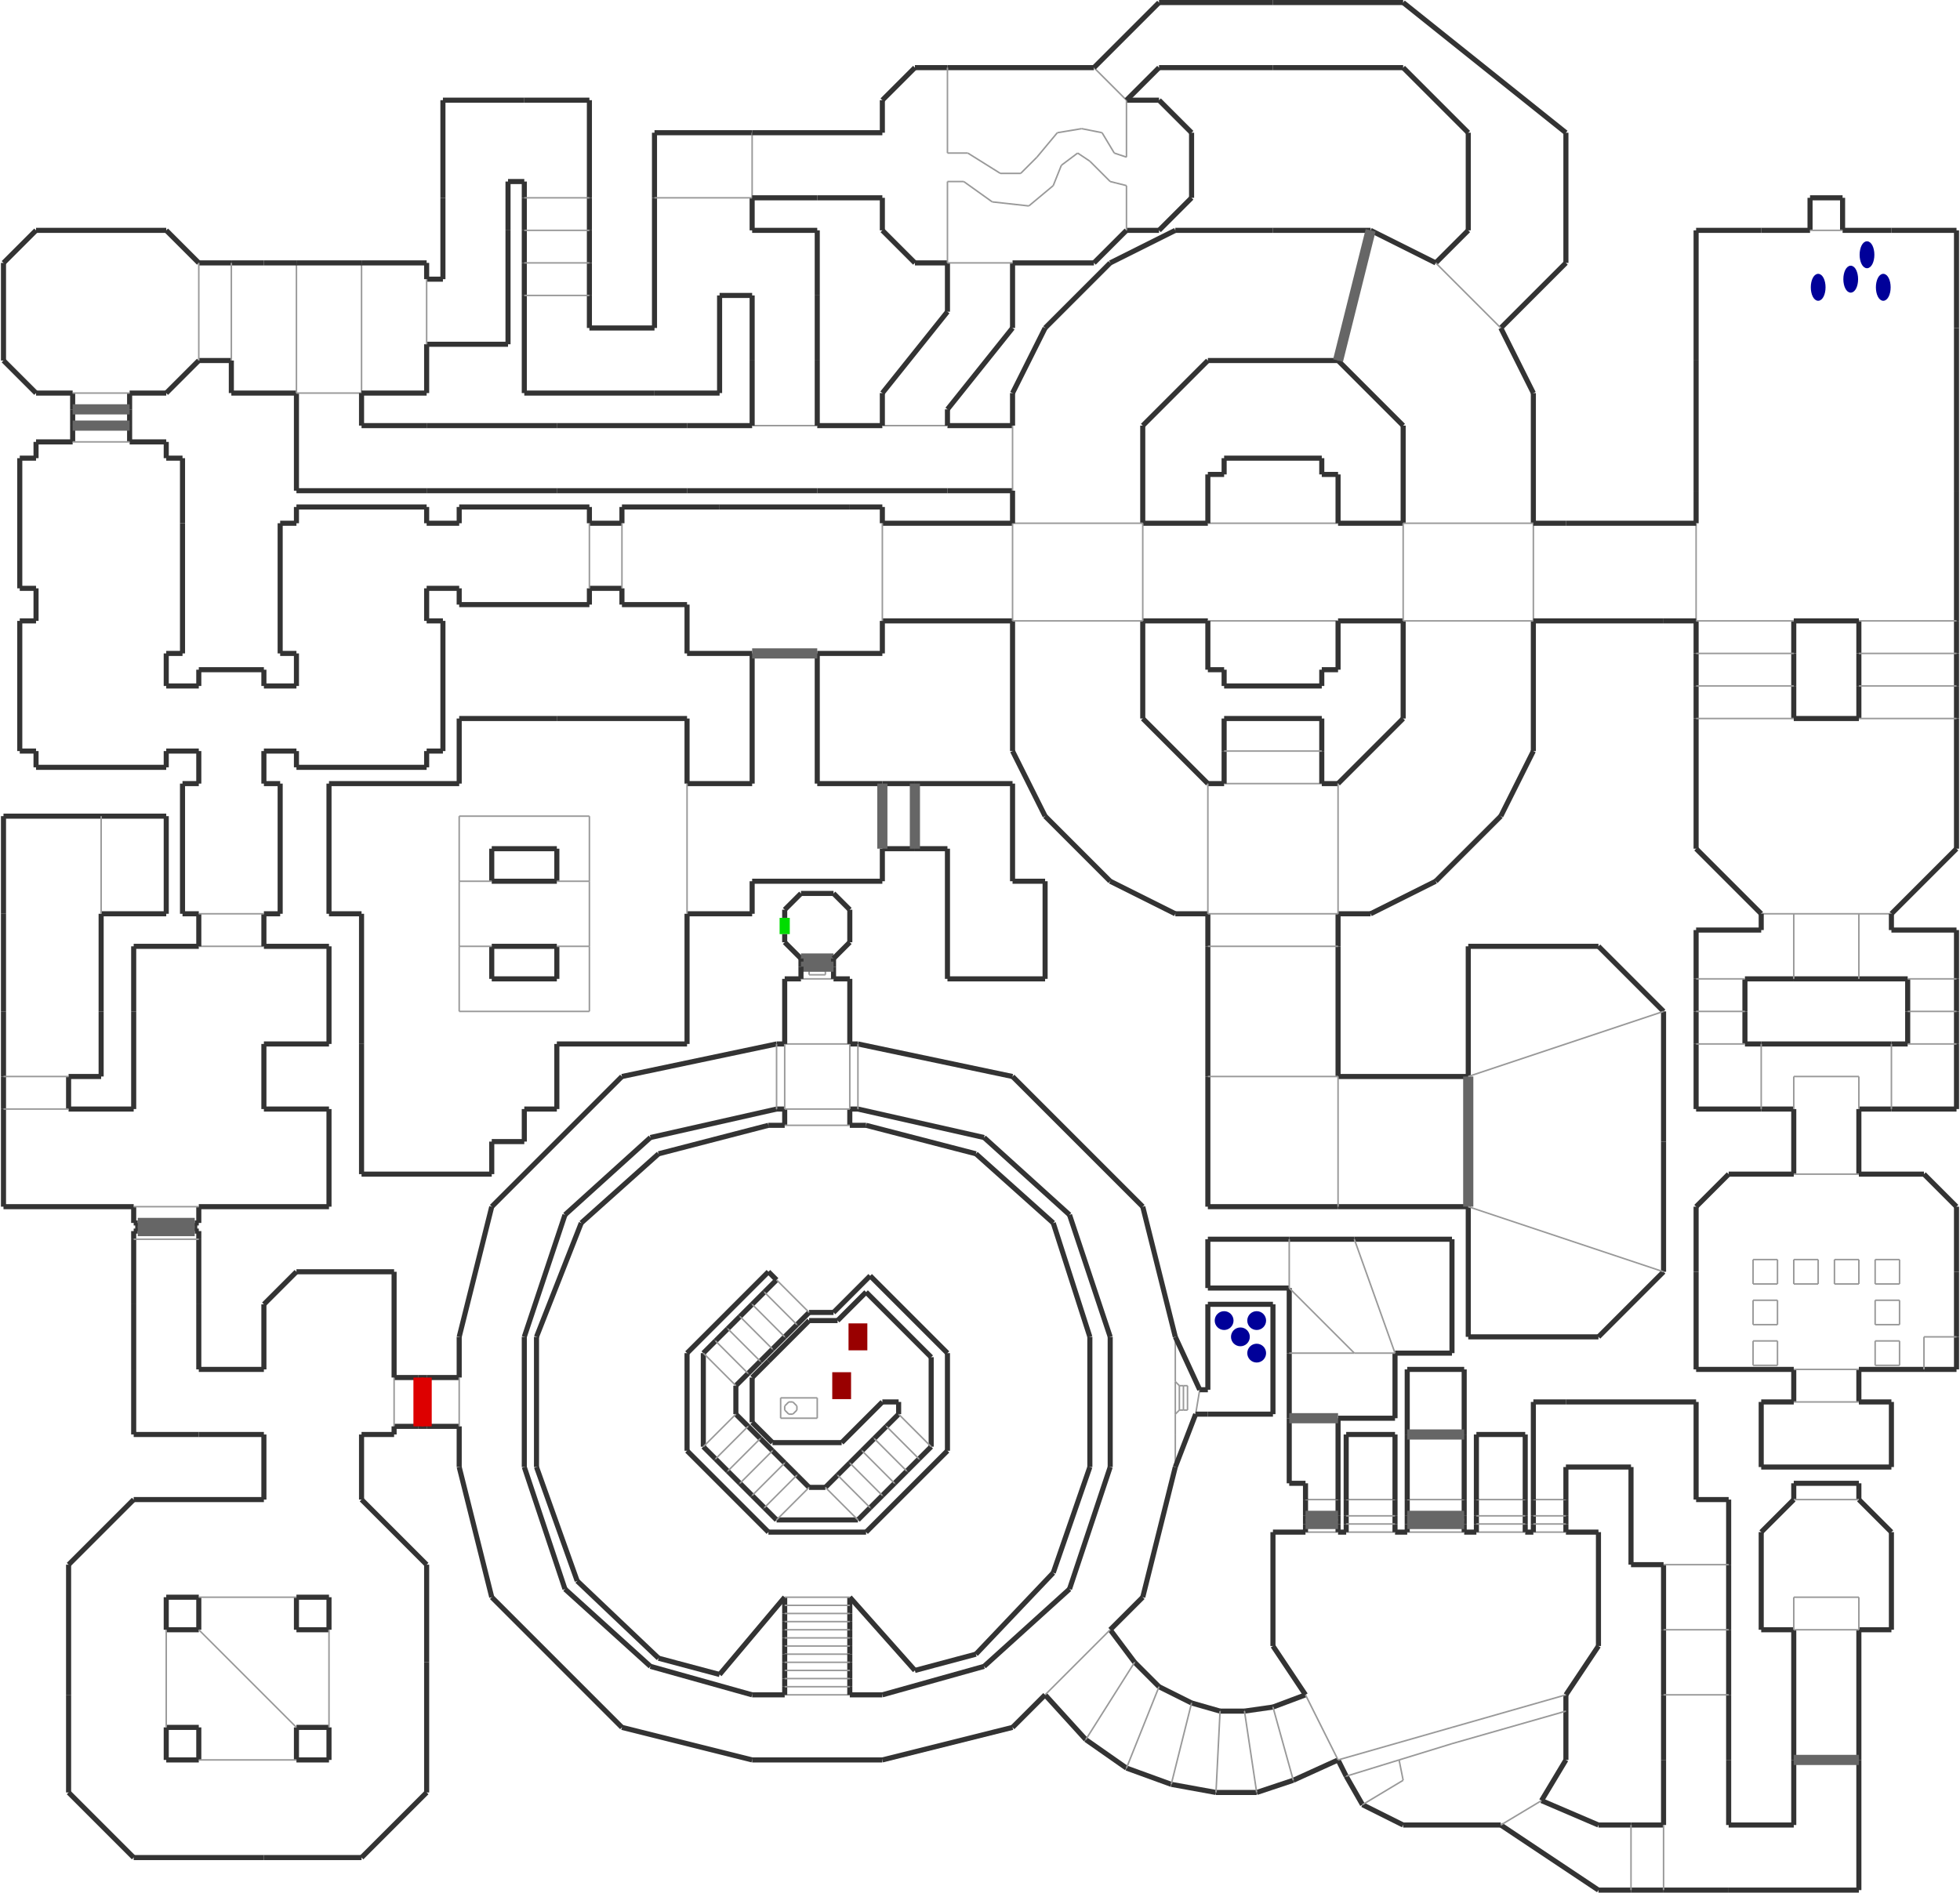 <?xml version="1.0" encoding="utf-8" ?>
<svg baseProfile="tiny" height="989" version="1.2" viewBox="0 0 3850 3722" width="1024" xmlns="http://www.w3.org/2000/svg" xmlns:ev="http://www.w3.org/2001/xml-events" xmlns:xlink="http://www.w3.org/1999/xlink"><defs /><line stroke="#333" stroke-width="10" x1="901.0" x2="965.0" y1="2885.0" y2="3141.0" /><line stroke="#333" stroke-width="10" x1="965.0" x2="1221.0" y1="3141.0" y2="3397.0" /><line stroke="#333" stroke-width="10" x1="1221.0" x2="1477.0" y1="3397.0" y2="3461.0" /><line stroke="#333" stroke-width="10" x1="1477.0" x2="1733.0" y1="3461.0" y2="3461.0" /><line stroke="#333" stroke-width="10" x1="1733.0" x2="1989.0" y1="3461.0" y2="3397.0" /><line stroke="#333" stroke-width="10" x1="2245.0" x2="2309.0" y1="3141.0" y2="2885.0" /><line stroke="#333" stroke-width="10" x1="2309.0" x2="2245.0" y1="2629.0" y2="2373.0" /><line stroke="#333" stroke-width="10" x1="2245.0" x2="1989.0" y1="2373.0" y2="2117.0" /><line stroke="#333" stroke-width="10" x1="1989.0" x2="1685.0" y1="2117.0" y2="2053.0" /><line stroke="#333" stroke-width="10" x1="1525.0" x2="1221.0" y1="2053.0" y2="2117.0" /><line stroke="#333" stroke-width="10" x1="1221.0" x2="965.0" y1="2117.0" y2="2373.0" /><line stroke="#333" stroke-width="10" x1="965.0" x2="901.0" y1="2373.0" y2="2629.0" /><line stroke="#333" stroke-width="10" x1="1029.0" x2="1029.0" y1="2885.0" y2="2629.0" /><line stroke="#333" stroke-width="10" x1="1029.0" x2="1109.0" y1="2629.0" y2="2389.0" /><line stroke="#333" stroke-width="10" x1="1109.0" x2="1277.0" y1="2389.0" y2="2237.0" /><line stroke="#333" stroke-width="10" x1="1277.0" x2="1525.0" y1="2237.0" y2="2181.0" /><line stroke="#333" stroke-width="10" x1="1109.0" x2="1029.0" y1="3125.0" y2="2885.0" /><line stroke="#333" stroke-width="10" x1="1277.0" x2="1109.0" y1="3277.0" y2="3125.0" /><line stroke="#333" stroke-width="10" x1="1477.0" x2="1277.0" y1="3333.0" y2="3277.0" /><line stroke="#333" stroke-width="10" x1="1933.0" x2="1733.0" y1="3277.0" y2="3333.0" /><line stroke="#333" stroke-width="10" x1="2101.0" x2="1933.0" y1="3125.0" y2="3277.0" /><line stroke="#333" stroke-width="10" x1="2181.0" x2="2101.0" y1="2885.0" y2="3125.0" /><line stroke="#333" stroke-width="10" x1="2181.0" x2="2181.0" y1="2629.0" y2="2885.0" /><line stroke="#333" stroke-width="10" x1="2101.0" x2="2181.0" y1="2389.0" y2="2629.0" /><line stroke="#333" stroke-width="10" x1="1933.0" x2="2101.0" y1="2237.0" y2="2389.0" /><line stroke="#333" stroke-width="10" x1="1685.0" x2="1933.0" y1="2181.0" y2="2237.0" /><line stroke="#333" stroke-width="10" x1="1541.0" x2="1477.0" y1="3333.0" y2="3333.0" /><line stroke="#333" stroke-width="10" x1="1733.0" x2="1669.0" y1="3333.0" y2="3333.0" /><line stroke="#333" stroke-width="10" x1="1669.0" x2="1797.0" y1="3141.0" y2="3285.0" /><line stroke="#333" stroke-width="10" x1="1413.0" x2="1541.0" y1="3293.0" y2="3141.0" /><line stroke="#333" stroke-width="10" x1="1701.0" x2="1509.0" y1="3013.0" y2="3013.0" /><line stroke="#333" stroke-width="10" x1="1861.0" x2="1861.0" y1="2661.0" y2="2853.0" /><line stroke="#333" stroke-width="10" x1="1349.0" x2="1349.0" y1="2853.0" y2="2661.0" /><line stroke="#333" stroke-width="10" x1="1709.0" x2="1861.0" y1="2509.0" y2="2661.0" /><line stroke="#333" stroke-width="10" x1="1861.0" x2="1701.0" y1="2853.0" y2="3013.0" /><line stroke="#333" stroke-width="10" x1="1509.0" x2="1349.0" y1="3013.0" y2="2853.0" /><line stroke="#333" stroke-width="10" x1="1349.0" x2="1509.0" y1="2661.0" y2="2501.0" /><line stroke="#333" stroke-width="10" x1="1797.0" x2="1917.0" y1="3285.0" y2="3253.0" /><line stroke="#333" stroke-width="10" x1="1917.0" x2="2069.0" y1="3253.0" y2="3093.0" /><line stroke="#333" stroke-width="10" x1="2069.0" x2="2141.0" y1="3093.0" y2="2885.0" /><line stroke="#333" stroke-width="10" x1="2141.0" x2="2141.0" y1="2885.0" y2="2629.0" /><line stroke="#333" stroke-width="10" x1="2141.0" x2="2069.0" y1="2629.0" y2="2405.0" /><line stroke="#333" stroke-width="10" x1="2069.0" x2="1917.0" y1="2405.0" y2="2269.0" /><line stroke="#333" stroke-width="10" x1="1917.0" x2="1701.0" y1="2269.0" y2="2213.0" /><line stroke="#333" stroke-width="10" x1="1509.0" x2="1293.0" y1="2213.0" y2="2269.0" /><line stroke="#333" stroke-width="10" x1="1293.0" x2="1141.0" y1="2269.0" y2="2405.0" /><line stroke="#333" stroke-width="10" x1="1141.0" x2="1053.0" y1="2405.0" y2="2629.0" /><line stroke="#333" stroke-width="10" x1="1053.0" x2="1053.0" y1="2629.0" y2="2885.0" /><line stroke="#333" stroke-width="10" x1="1053.0" x2="1133.0" y1="2885.0" y2="3109.0" /><line stroke="#333" stroke-width="10" x1="1133.0" x2="1293.0" y1="3109.0" y2="3261.0" /><line stroke="#333" stroke-width="10" x1="1293.0" x2="1413.0" y1="3261.0" y2="3293.0" /><line stroke="#333" stroke-width="10" x1="1669.0" x2="1669.0" y1="3253.0" y2="3237.0" /><line stroke="#333" stroke-width="10" x1="1669.0" x2="1669.0" y1="3237.0" y2="3221.0" /><line stroke="#333" stroke-width="10" x1="1669.0" x2="1669.0" y1="3221.0" y2="3205.0" /><line stroke="#333" stroke-width="10" x1="1669.0" x2="1669.0" y1="3205.0" y2="3189.0" /><line stroke="#333" stroke-width="10" x1="1669.0" x2="1669.0" y1="3189.0" y2="3173.0" /><line stroke="#333" stroke-width="10" x1="1669.0" x2="1669.0" y1="3173.0" y2="3157.0" /><line stroke="#333" stroke-width="10" x1="1669.0" x2="1669.0" y1="3157.0" y2="3141.0" /><line stroke="#333" stroke-width="10" x1="1541.0" x2="1541.0" y1="3141.0" y2="3157.0" /><line stroke="#333" stroke-width="10" x1="1541.0" x2="1541.0" y1="3157.0" y2="3173.0" /><line stroke="#333" stroke-width="10" x1="1541.0" x2="1541.0" y1="3173.0" y2="3189.0" /><line stroke="#333" stroke-width="10" x1="1541.0" x2="1541.0" y1="3189.0" y2="3205.0" /><line stroke="#333" stroke-width="10" x1="1541.0" x2="1541.0" y1="3205.0" y2="3221.0" /><line stroke="#333" stroke-width="10" x1="1541.0" x2="1541.0" y1="3221.0" y2="3237.0" /><line stroke="#333" stroke-width="10" x1="1541.0" x2="1541.0" y1="3237.0" y2="3253.0" /><line stroke="#999" stroke-width="3" x1="1541.0" x2="1669.0" y1="3333.0" y2="3333.0" /><line stroke="#999" stroke-width="3" x1="1541.0" x2="1669.0" y1="3253.0" y2="3253.0" /><line stroke="#999" stroke-width="3" x1="1541.0" x2="1669.0" y1="3237.0" y2="3237.0" /><line stroke="#999" stroke-width="3" x1="1541.0" x2="1669.0" y1="3221.0" y2="3221.0" /><line stroke="#999" stroke-width="3" x1="1541.0" x2="1669.0" y1="3205.0" y2="3205.0" /><line stroke="#999" stroke-width="3" x1="1541.0" x2="1669.0" y1="3189.0" y2="3189.0" /><line stroke="#999" stroke-width="3" x1="1541.0" x2="1669.0" y1="3173.0" y2="3173.0" /><line stroke="#999" stroke-width="3" x1="1541.0" x2="1669.0" y1="3157.0" y2="3157.0" /><line stroke="#999" stroke-width="3" x1="1541.0" x2="1669.0" y1="3141.0" y2="3141.0" /><line stroke="#999" stroke-width="3" x1="1533.0" x2="1605.0" y1="2789.0" y2="2789.0" /><line stroke="#999" stroke-width="3" x1="1605.0" x2="1605.0" y1="2789.0" y2="2749.0" /><line stroke="#999" stroke-width="3" x1="1605.0" x2="1533.0" y1="2749.0" y2="2749.0" /><line stroke="#999" stroke-width="3" x1="1533.0" x2="1533.0" y1="2749.0" y2="2789.0" /><line stroke="#999" stroke-width="3" x1="1541.0" x2="1541.0" y1="2765.0" y2="2773.0" /><line stroke="#999" stroke-width="3" x1="1541.0" x2="1549.0" y1="2773.0" y2="2781.0" /><line stroke="#999" stroke-width="3" x1="1549.0" x2="1557.0" y1="2781.0" y2="2781.0" /><line stroke="#999" stroke-width="3" x1="1557.0" x2="1565.0" y1="2781.0" y2="2773.0" /><line stroke="#999" stroke-width="3" x1="1565.0" x2="1565.0" y1="2773.0" y2="2765.0" /><line stroke="#999" stroke-width="3" x1="1565.0" x2="1557.0" y1="2765.0" y2="2757.0" /><line stroke="#999" stroke-width="3" x1="1557.0" x2="1549.0" y1="2757.0" y2="2757.0" /><line stroke="#999" stroke-width="3" x1="1549.0" x2="1541.0" y1="2757.0" y2="2765.0" /><line stroke="#333" stroke-width="10" x1="1509.0" x2="1525.0" y1="2501.0" y2="2517.0" /><line stroke="#333" stroke-width="10" x1="1525.0" x2="1501.0" y1="2517.0" y2="2541.0" /><line stroke="#333" stroke-width="10" x1="1501.0" x2="1477.0" y1="2541.0" y2="2565.0" /><line stroke="#333" stroke-width="10" x1="1477.0" x2="1453.0" y1="2565.0" y2="2589.0" /><line stroke="#333" stroke-width="10" x1="1453.0" x2="1429.0" y1="2589.0" y2="2613.0" /><line stroke="#333" stroke-width="10" x1="1429.0" x2="1405.0" y1="2613.0" y2="2637.0" /><line stroke="#333" stroke-width="10" x1="1405.0" x2="1381.0" y1="2637.0" y2="2661.0" /><line stroke="#333" stroke-width="10" x1="1589.0" x2="1637.0" y1="2581.0" y2="2581.0" /><line stroke="#333" stroke-width="10" x1="1637.0" x2="1709.0" y1="2581.0" y2="2509.0" /><line stroke="#333" stroke-width="10" x1="1565.0" x2="1589.0" y1="2605.0" y2="2581.0" /><line stroke="#333" stroke-width="10" x1="1541.0" x2="1565.0" y1="2629.0" y2="2605.0" /><line stroke="#333" stroke-width="10" x1="1517.0" x2="1541.0" y1="2653.0" y2="2629.0" /><line stroke="#333" stroke-width="10" x1="1493.0" x2="1517.0" y1="2677.0" y2="2653.0" /><line stroke="#333" stroke-width="10" x1="1469.0" x2="1493.0" y1="2701.0" y2="2677.0" /><line stroke="#333" stroke-width="10" x1="1445.0" x2="1469.0" y1="2725.0" y2="2701.0" /><line stroke="#333" stroke-width="10" x1="1381.0" x2="1381.0" y1="2661.0" y2="2845.0" /><line stroke="#333" stroke-width="10" x1="1445.0" x2="1445.0" y1="2781.0" y2="2725.0" /><line stroke="#333" stroke-width="10" x1="1517.0" x2="1653.0" y1="2837.0" y2="2837.0" /><line stroke="#333" stroke-width="10" x1="1477.0" x2="1477.0" y1="2709.0" y2="2797.0" /><line stroke="#333" stroke-width="10" x1="1477.0" x2="1517.0" y1="2797.0" y2="2837.0" /><line stroke="#333" stroke-width="10" x1="1509.0" x2="1477.0" y1="2677.0" y2="2709.0" /><line stroke="#333" stroke-width="10" x1="1381.0" x2="1405.0" y1="2845.0" y2="2869.0" /><line stroke="#333" stroke-width="10" x1="1405.0" x2="1429.0" y1="2869.0" y2="2893.0" /><line stroke="#333" stroke-width="10" x1="1429.0" x2="1453.0" y1="2893.0" y2="2917.0" /><line stroke="#333" stroke-width="10" x1="1453.0" x2="1477.0" y1="2917.0" y2="2941.0" /><line stroke="#333" stroke-width="10" x1="1477.0" x2="1501.0" y1="2941.0" y2="2965.0" /><line stroke="#333" stroke-width="10" x1="1501.0" x2="1525.0" y1="2965.0" y2="2989.0" /><line stroke="#333" stroke-width="10" x1="1525.0" x2="1685.0" y1="2989.0" y2="2989.0" /><line stroke="#333" stroke-width="10" x1="1469.0" x2="1445.0" y1="2805.0" y2="2781.0" /><line stroke="#333" stroke-width="10" x1="1493.0" x2="1469.0" y1="2829.0" y2="2805.0" /><line stroke="#333" stroke-width="10" x1="1517.0" x2="1493.0" y1="2853.0" y2="2829.0" /><line stroke="#333" stroke-width="10" x1="1541.0" x2="1517.0" y1="2877.0" y2="2853.0" /><line stroke="#333" stroke-width="10" x1="1565.0" x2="1541.0" y1="2901.0" y2="2877.0" /><line stroke="#333" stroke-width="10" x1="1589.0" x2="1565.0" y1="2925.0" y2="2901.0" /><line stroke="#333" stroke-width="10" x1="1621.0" x2="1589.0" y1="2925.0" y2="2925.0" /><line stroke="#333" stroke-width="10" x1="1685.0" x2="1709.0" y1="2989.0" y2="2965.0" /><line stroke="#333" stroke-width="10" x1="1709.0" x2="1733.0" y1="2965.0" y2="2941.0" /><line stroke="#333" stroke-width="10" x1="1733.0" x2="1757.0" y1="2941.0" y2="2917.0" /><line stroke="#333" stroke-width="10" x1="1757.0" x2="1781.0" y1="2917.0" y2="2893.0" /><line stroke="#333" stroke-width="10" x1="1781.0" x2="1805.0" y1="2893.0" y2="2869.0" /><line stroke="#333" stroke-width="10" x1="1805.0" x2="1829.0" y1="2869.0" y2="2845.0" /><line stroke="#333" stroke-width="10" x1="1829.0" x2="1829.0" y1="2845.0" y2="2669.0" /><line stroke="#333" stroke-width="10" x1="1829.0" x2="1701.0" y1="2669.0" y2="2541.0" /><line stroke="#333" stroke-width="10" x1="1701.0" x2="1645.0" y1="2541.0" y2="2597.0" /><line stroke="#333" stroke-width="10" x1="1645.0" x2="1589.0" y1="2597.0" y2="2597.0" /><line stroke="#333" stroke-width="10" x1="1589.0" x2="1509.0" y1="2597.0" y2="2677.0" /><line stroke="#333" stroke-width="10" x1="1645.0" x2="1621.0" y1="2901.0" y2="2925.0" /><line stroke="#333" stroke-width="10" x1="1669.0" x2="1645.0" y1="2877.0" y2="2901.0" /><line stroke="#333" stroke-width="10" x1="1693.0" x2="1669.0" y1="2853.0" y2="2877.0" /><line stroke="#333" stroke-width="10" x1="1717.0" x2="1693.0" y1="2829.0" y2="2853.0" /><line stroke="#333" stroke-width="10" x1="1741.0" x2="1717.0" y1="2805.0" y2="2829.0" /><line stroke="#333" stroke-width="10" x1="1765.0" x2="1741.0" y1="2781.0" y2="2805.0" /><line stroke="#333" stroke-width="10" x1="1765.0" x2="1765.0" y1="2757.0" y2="2781.0" /><line stroke="#333" stroke-width="10" x1="1653.0" x2="1733.0" y1="2837.0" y2="2757.0" /><line stroke="#333" stroke-width="10" x1="1733.0" x2="1765.0" y1="2757.0" y2="2757.0" /><line stroke="#999" stroke-width="3" x1="1525.0" x2="1589.0" y1="2517.0" y2="2581.0" /><line stroke="#999" stroke-width="3" x1="1501.0" x2="1565.0" y1="2541.0" y2="2605.0" /><line stroke="#999" stroke-width="3" x1="1477.0" x2="1541.0" y1="2565.0" y2="2629.0" /><line stroke="#999" stroke-width="3" x1="1453.0" x2="1517.0" y1="2589.0" y2="2653.0" /><line stroke="#999" stroke-width="3" x1="1429.0" x2="1493.0" y1="2613.0" y2="2677.0" /><line stroke="#999" stroke-width="3" x1="1405.0" x2="1469.0" y1="2637.0" y2="2701.0" /><line stroke="#999" stroke-width="3" x1="1381.0" x2="1445.0" y1="2661.0" y2="2725.0" /><line stroke="#999" stroke-width="3" x1="1381.0" x2="1445.0" y1="2845.0" y2="2781.0" /><line stroke="#999" stroke-width="3" x1="1405.0" x2="1469.0" y1="2869.0" y2="2805.0" /><line stroke="#999" stroke-width="3" x1="1429.0" x2="1493.0" y1="2893.0" y2="2829.0" /><line stroke="#999" stroke-width="3" x1="1453.0" x2="1517.0" y1="2917.0" y2="2853.0" /><line stroke="#999" stroke-width="3" x1="1477.0" x2="1541.0" y1="2941.0" y2="2877.0" /><line stroke="#999" stroke-width="3" x1="1501.0" x2="1565.0" y1="2965.0" y2="2901.0" /><line stroke="#999" stroke-width="3" x1="1525.0" x2="1589.0" y1="2989.0" y2="2925.0" /><line stroke="#999" stroke-width="3" x1="1685.0" x2="1621.0" y1="2989.0" y2="2925.0" /><line stroke="#999" stroke-width="3" x1="1709.0" x2="1645.0" y1="2965.0" y2="2901.0" /><line stroke="#999" stroke-width="3" x1="1733.0" x2="1669.0" y1="2941.0" y2="2877.0" /><line stroke="#999" stroke-width="3" x1="1757.0" x2="1693.0" y1="2917.0" y2="2853.0" /><line stroke="#999" stroke-width="3" x1="1781.0" x2="1717.0" y1="2893.0" y2="2829.0" /><line stroke="#999" stroke-width="3" x1="1805.0" x2="1741.0" y1="2869.0" y2="2805.0" /><line stroke="#999" stroke-width="3" x1="1829.0" x2="1765.0" y1="2845.0" y2="2781.0" /><line stroke="#333" stroke-width="10" x1="2501.0" x2="2501.0" y1="2781.0" y2="2565.0" /><line stroke="#333" stroke-width="10" x1="2501.0" x2="2373.0" y1="2565.0" y2="2565.0" /><line stroke="#999" stroke-width="3" x1="2349.0" x2="2357.0" y1="2781.0" y2="2733.0" /><line stroke="#999" stroke-width="3" x1="2309.0" x2="2309.0" y1="2885.0" y2="2821.0" /><line stroke="#999" stroke-width="3" x1="2309.0" x2="2309.0" y1="2693.0" y2="2629.0" /><line stroke="#999" stroke-width="3" x1="2309.0" x2="2309.0" y1="2821.0" y2="2781.0" /><line stroke="#999" stroke-width="3" x1="2309.0" x2="2309.0" y1="2781.0" y2="2717.0" /><line stroke="#999" stroke-width="3" x1="2309.0" x2="2309.0" y1="2717.0" y2="2693.0" /><line stroke="#333" stroke-width="10" x1="1701.0" x2="1669.0" y1="2213.0" y2="2213.0" /><line stroke="#333" stroke-width="10" x1="1669.0" x2="1669.0" y1="2213.0" y2="2181.0" /><line stroke="#333" stroke-width="10" x1="1669.0" x2="1685.0" y1="2181.0" y2="2181.0" /><line stroke="#333" stroke-width="10" x1="1685.0" x2="1669.0" y1="2053.0" y2="2053.0" /><line stroke="#333" stroke-width="10" x1="1541.0" x2="1525.0" y1="2053.0" y2="2053.0" /><line stroke="#333" stroke-width="10" x1="1541.0" x2="1509.0" y1="2213.0" y2="2213.0" /><line stroke="#333" stroke-width="10" x1="1541.0" x2="1541.0" y1="2181.0" y2="2213.0" /><line stroke="#333" stroke-width="10" x1="1525.0" x2="1541.0" y1="2181.0" y2="2181.0" /><line stroke="#999" stroke-width="3" x1="1541.0" x2="1669.0" y1="2213.0" y2="2213.0" /><line stroke="#999" stroke-width="3" x1="1669.0" x2="1541.0" y1="2181.0" y2="2181.0" /><line stroke="#999" stroke-width="3" x1="1669.0" x2="1669.0" y1="2181.0" y2="2053.0" /><line stroke="#999" stroke-width="3" x1="1541.0" x2="1541.0" y1="2053.0" y2="2181.0" /><line stroke="#999" stroke-width="3" x1="1541.0" x2="1669.0" y1="2053.0" y2="2053.0" /><line stroke="#333" stroke-width="10" x1="1669.0" x2="1669.0" y1="2053.0" y2="1925.0" /><line stroke="#333" stroke-width="10" x1="1541.0" x2="1541.0" y1="1925.0" y2="2053.0" /><line stroke="#999" stroke-width="3" x1="1525.0" x2="1525.0" y1="2053.0" y2="2181.0" /><line stroke="#999" stroke-width="3" x1="1685.0" x2="1685.0" y1="2181.0" y2="2053.0" /><line stroke="#333" stroke-width="10" x1="1669.0" x2="1637.0" y1="1925.0" y2="1925.0" /><line stroke="#333" stroke-width="10" x1="1573.0" x2="1541.0" y1="1925.0" y2="1925.0" /><line stroke="#333" stroke-width="10" x1="1541.0" x2="1541.0" y1="3253.0" y2="3269.0" /><line stroke="#333" stroke-width="10" x1="1541.0" x2="1541.0" y1="3269.0" y2="3285.0" /><line stroke="#333" stroke-width="10" x1="1541.0" x2="1541.0" y1="3285.0" y2="3301.0" /><line stroke="#333" stroke-width="10" x1="1541.0" x2="1541.0" y1="3301.0" y2="3317.0" /><line stroke="#333" stroke-width="10" x1="1541.0" x2="1541.0" y1="3317.0" y2="3333.0" /><line stroke="#333" stroke-width="10" x1="1669.0" x2="1669.0" y1="3333.0" y2="3317.0" /><line stroke="#333" stroke-width="10" x1="1669.0" x2="1669.0" y1="3317.0" y2="3301.0" /><line stroke="#333" stroke-width="10" x1="1669.0" x2="1669.0" y1="3301.0" y2="3285.0" /><line stroke="#333" stroke-width="10" x1="1669.0" x2="1669.0" y1="3285.0" y2="3269.0" /><line stroke="#333" stroke-width="10" x1="1669.0" x2="1669.0" y1="3269.0" y2="3253.0" /><line stroke="#999" stroke-width="3" x1="1541.0" x2="1669.0" y1="3269.0" y2="3269.0" /><line stroke="#999" stroke-width="3" x1="1541.0" x2="1669.0" y1="3285.0" y2="3285.0" /><line stroke="#999" stroke-width="3" x1="1541.0" x2="1669.0" y1="3301.0" y2="3301.0" /><line stroke="#999" stroke-width="3" x1="1541.0" x2="1669.0" y1="3317.0" y2="3317.0" /><line stroke="#333" stroke-width="10" x1="2309.0" x2="2349.0" y1="2885.0" y2="2781.0" /><line stroke="#333" stroke-width="10" x1="2357.0" x2="2309.0" y1="2733.0" y2="2629.0" /><line stroke="#999" stroke-width="3" x1="2317.0" x2="2317.0" y1="2773.0" y2="2725.0" /><line stroke="#999" stroke-width="3" x1="2309.0" x2="2317.0" y1="2781.0" y2="2773.0" /><line stroke="#999" stroke-width="3" x1="2317.0" x2="2309.0" y1="2725.0" y2="2717.0" /><line stroke="#999" stroke-width="3" x1="2317.0" x2="2325.0" y1="2773.0" y2="2773.0" /><line stroke="#999" stroke-width="3" x1="2325.0" x2="2325.0" y1="2773.0" y2="2725.0" /><line stroke="#999" stroke-width="3" x1="2325.0" x2="2317.0" y1="2725.0" y2="2725.0" /><line stroke="#999" stroke-width="3" x1="2325.0" x2="2333.0" y1="2773.0" y2="2773.0" /><line stroke="#999" stroke-width="3" x1="2333.0" x2="2333.0" y1="2773.0" y2="2725.0" /><line stroke="#999" stroke-width="3" x1="2333.0" x2="2325.0" y1="2725.0" y2="2725.0" /><line stroke="#333" stroke-width="10" x1="2349.0" x2="2373.0" y1="2781.0" y2="2781.0" /><line stroke="#333" stroke-width="10" x1="2373.0" x2="2501.0" y1="2781.0" y2="2781.0" /><line stroke="#333" stroke-width="10" x1="2373.0" x2="2373.0" y1="2565.0" y2="2733.0" /><line stroke="#333" stroke-width="10" x1="2373.0" x2="2357.0" y1="2733.0" y2="2733.0" /><line stroke="#333" stroke-width="10" x1="901.0" x2="901.0" y1="2805.0" y2="2885.0" /><line stroke="#333" stroke-width="10" x1="901.0" x2="901.0" y1="2629.0" y2="2709.0" /><line stroke="#333" stroke-width="10" x1="901.0" x2="837.0" y1="2709.0" y2="2709.0" /><line stroke="#333" stroke-width="10" x1="837.0" x2="901.0" y1="2805.0" y2="2805.0" /><line stroke="#333" stroke-width="10" x1="821.0" x2="837.0" y1="2805.0" y2="2805.0" /><line stroke="#333" stroke-width="10" x1="837.0" x2="821.0" y1="2709.0" y2="2709.0" /><line stroke="#333" stroke-width="10" x1="821.0" x2="773.0" y1="2709.0" y2="2709.0" /><line stroke="#333" stroke-width="10" x1="773.0" x2="821.0" y1="2805.0" y2="2805.0" /><line stroke="#999" stroke-width="3" x1="901.0" x2="901.0" y1="2709.0" y2="2805.0" /><line stroke="#d00" stroke-width="20" x1="837.0" x2="837.0" y1="2709.0" y2="2805.0" /><line stroke="#d00" stroke-width="20" x1="821.0" x2="821.0" y1="2805.0" y2="2709.0" /><line stroke="#999" stroke-width="3" x1="773.0" x2="773.0" y1="2805.0" y2="2709.0" /><line stroke="#333" stroke-width="10" x1="773.0" x2="773.0" y1="2821.0" y2="2805.0" /><line stroke="#333" stroke-width="10" x1="773.0" x2="773.0" y1="2709.0" y2="2501.0" /><line stroke="#333" stroke-width="10" x1="517.0" x2="517.0" y1="2821.0" y2="2949.0" /><line stroke="#333" stroke-width="10" x1="773.0" x2="581.0" y1="2501.0" y2="2501.0" /><line stroke="#333" stroke-width="10" x1="581.0" x2="517.0" y1="2501.0" y2="2565.0" /><line stroke="#333" stroke-width="10" x1="517.0" x2="517.0" y1="2565.0" y2="2693.0" /><line stroke="#333" stroke-width="10" x1="517.0" x2="389.0" y1="2693.0" y2="2693.0" /><line stroke="#333" stroke-width="10" x1="389.0" x2="517.0" y1="2821.0" y2="2821.0" /><line stroke="#333" stroke-width="10" x1="261.0" x2="261.0" y1="2693.0" y2="2821.0" /><line stroke="#333" stroke-width="10" x1="261.0" x2="389.0" y1="2821.0" y2="2821.0" /><line stroke="#333" stroke-width="10" x1="389.0" x2="389.0" y1="2693.0" y2="2565.0" /><line stroke="#333" stroke-width="10" x1="261.0" x2="261.0" y1="2565.0" y2="2693.0" /><line stroke="#333" stroke-width="10" x1="269.0" x2="261.0" y1="2421.0" y2="2421.0" /><line stroke="#333" stroke-width="10" x1="269.0" x2="269.0" y1="2405.0" y2="2421.0" /><line stroke="#333" stroke-width="10" x1="261.0" x2="269.0" y1="2405.0" y2="2405.0" /><line stroke="#333" stroke-width="10" x1="389.0" x2="381.0" y1="2421.0" y2="2421.0" /><line stroke="#333" stroke-width="10" x1="381.0" x2="381.0" y1="2421.0" y2="2405.0" /><line stroke="#333" stroke-width="10" x1="381.0" x2="389.0" y1="2405.0" y2="2405.0" /><line stroke="#333" stroke-width="10" x1="261.0" x2="261.0" y1="2421.0" y2="2437.0" /><line stroke="#333" stroke-width="10" x1="261.0" x2="261.0" y1="2437.0" y2="2565.0" /><line stroke="#333" stroke-width="10" x1="389.0" x2="389.0" y1="2565.0" y2="2437.0" /><line stroke="#333" stroke-width="10" x1="389.0" x2="389.0" y1="2437.0" y2="2421.0" /><line stroke="#333" stroke-width="10" x1="389.0" x2="389.0" y1="2405.0" y2="2373.0" /><line stroke="#333" stroke-width="10" x1="261.0" x2="261.0" y1="2373.0" y2="2405.0" /><line stroke="#333" stroke-width="10" x1="389.0" x2="645.0" y1="2373.0" y2="2373.0" /><line stroke="#333" stroke-width="10" x1="5.0" x2="261.0" y1="2373.0" y2="2373.0" /><line stroke="#333" stroke-width="10" x1="5.0" x2="5.0" y1="2181.0" y2="2373.0" /><line stroke="#333" stroke-width="10" x1="645.0" x2="645.0" y1="2373.0" y2="2181.0" /><line stroke="#333" stroke-width="10" x1="645.0" x2="517.0" y1="2181.0" y2="2181.0" /><line stroke="#333" stroke-width="10" x1="261.0" x2="261.0" y1="1989.0" y2="2181.0" /><line stroke="#333" stroke-width="10" x1="517.0" x2="517.0" y1="2181.0" y2="2053.0" /><line stroke="#333" stroke-width="10" x1="517.0" x2="645.0" y1="2053.0" y2="2053.0" /><line stroke="#333" stroke-width="10" x1="645.0" x2="645.0" y1="2053.0" y2="1861.0" /><line stroke="#333" stroke-width="10" x1="645.0" x2="517.0" y1="1861.0" y2="1861.0" /><line stroke="#333" stroke-width="10" x1="389.0" x2="261.0" y1="1861.0" y2="1861.0" /><line stroke="#333" stroke-width="10" x1="261.0" x2="261.0" y1="1861.0" y2="1989.0" /><line stroke="#999" stroke-width="3" x1="261.0" x2="389.0" y1="2373.0" y2="2373.0" /><line stroke="#666" stroke-width="20" x1="269.0" x2="381.0" y1="2405.0" y2="2405.0" /><line stroke="#666" stroke-width="20" x1="381.0" x2="269.0" y1="2421.0" y2="2421.0" /><line stroke="#999" stroke-width="3" x1="389.0" x2="261.0" y1="2437.0" y2="2437.0" /><line stroke="#999" stroke-width="3" x1="517.0" x2="389.0" y1="1861.0" y2="1861.0" /><line stroke="#333" stroke-width="10" x1="389.0" x2="389.0" y1="1797.0" y2="1861.0" /><line stroke="#333" stroke-width="10" x1="357.0" x2="389.0" y1="1797.0" y2="1797.0" /><line stroke="#333" stroke-width="10" x1="517.0" x2="517.0" y1="1861.0" y2="1797.0" /><line stroke="#333" stroke-width="10" x1="517.0" x2="549.0" y1="1797.0" y2="1797.0" /><line stroke="#333" stroke-width="10" x1="549.0" x2="549.0" y1="1797.0" y2="1541.0" /><line stroke="#333" stroke-width="10" x1="357.0" x2="357.0" y1="1541.0" y2="1797.0" /><line stroke="#333" stroke-width="10" x1="389.0" x2="357.0" y1="1541.0" y2="1541.0" /><line stroke="#333" stroke-width="10" x1="325.0" x2="389.0" y1="1477.0" y2="1477.0" /><line stroke="#333" stroke-width="10" x1="389.0" x2="389.0" y1="1477.0" y2="1541.0" /><line stroke="#333" stroke-width="10" x1="325.0" x2="325.0" y1="1509.0" y2="1477.0" /><line stroke="#333" stroke-width="10" x1="549.0" x2="517.0" y1="1541.0" y2="1541.0" /><line stroke="#333" stroke-width="10" x1="517.0" x2="517.0" y1="1541.0" y2="1477.0" /><line stroke="#333" stroke-width="10" x1="517.0" x2="581.0" y1="1477.0" y2="1477.0" /><line stroke="#333" stroke-width="10" x1="581.0" x2="581.0" y1="1477.0" y2="1509.0" /><line stroke="#333" stroke-width="10" x1="581.0" x2="837.0" y1="1509.0" y2="1509.0" /><line stroke="#333" stroke-width="10" x1="69.0" x2="325.0" y1="1509.0" y2="1509.0" /><line stroke="#333" stroke-width="10" x1="37.0" x2="69.0" y1="1477.0" y2="1477.0" /><line stroke="#333" stroke-width="10" x1="69.0" x2="69.0" y1="1477.0" y2="1509.0" /><line stroke="#333" stroke-width="10" x1="837.0" x2="837.0" y1="1509.0" y2="1477.0" /><line stroke="#333" stroke-width="10" x1="837.0" x2="869.0" y1="1477.0" y2="1477.0" /><line stroke="#333" stroke-width="10" x1="869.0" x2="869.0" y1="1477.0" y2="1221.0" /><line stroke="#333" stroke-width="10" x1="37.0" x2="37.0" y1="1221.0" y2="1477.0" /><line stroke="#333" stroke-width="10" x1="389.0" x2="325.0" y1="1349.0" y2="1349.0" /><line stroke="#333" stroke-width="10" x1="325.0" x2="325.0" y1="1349.0" y2="1285.0" /><line stroke="#333" stroke-width="10" x1="325.0" x2="357.0" y1="1285.0" y2="1285.0" /><line stroke="#333" stroke-width="10" x1="581.0" x2="517.0" y1="1349.0" y2="1349.0" /><line stroke="#333" stroke-width="10" x1="517.0" x2="517.0" y1="1349.0" y2="1317.0" /><line stroke="#333" stroke-width="10" x1="389.0" x2="389.0" y1="1317.0" y2="1349.0" /><line stroke="#333" stroke-width="10" x1="581.0" x2="581.0" y1="1285.0" y2="1349.0" /><line stroke="#333" stroke-width="10" x1="549.0" x2="581.0" y1="1285.0" y2="1285.0" /><line stroke="#333" stroke-width="10" x1="517.0" x2="389.0" y1="1317.0" y2="1317.0" /><line stroke="#333" stroke-width="10" x1="549.0" x2="549.0" y1="1029.0" y2="1285.0" /><line stroke="#333" stroke-width="10" x1="581.0" x2="549.0" y1="1029.0" y2="1029.0" /><line stroke="#333" stroke-width="10" x1="581.0" x2="581.0" y1="997.0" y2="1029.0" /><line stroke="#333" stroke-width="10" x1="901.0" x2="837.0" y1="1029.0" y2="1029.0" /><line stroke="#333" stroke-width="10" x1="869.0" x2="837.0" y1="1221.0" y2="1221.0" /><line stroke="#333" stroke-width="10" x1="837.0" x2="837.0" y1="1221.0" y2="1157.0" /><line stroke="#333" stroke-width="10" x1="837.0" x2="901.0" y1="1157.0" y2="1157.0" /><line stroke="#333" stroke-width="10" x1="901.0" x2="901.0" y1="1157.0" y2="1189.0" /><line stroke="#333" stroke-width="10" x1="901.0" x2="901.0" y1="997.0" y2="1029.0" /><line stroke="#333" stroke-width="10" x1="1157.0" x2="1157.0" y1="1189.0" y2="1157.0" /><line stroke="#333" stroke-width="10" x1="1157.0" x2="1221.0" y1="1157.0" y2="1157.0" /><line stroke="#333" stroke-width="10" x1="1221.0" x2="1221.0" y1="1157.0" y2="1189.0" /><line stroke="#333" stroke-width="10" x1="1221.0" x2="1157.0" y1="1029.0" y2="1029.0" /><line stroke="#333" stroke-width="10" x1="1157.0" x2="1157.0" y1="1029.0" y2="997.0" /><line stroke="#333" stroke-width="10" x1="901.0" x2="1157.0" y1="1189.0" y2="1189.0" /><line stroke="#333" stroke-width="10" x1="1157.0" x2="901.0" y1="997.0" y2="997.0" /><line stroke="#333" stroke-width="10" x1="837.0" x2="837.0" y1="1029.0" y2="997.0" /><line stroke="#333" stroke-width="10" x1="837.0" x2="581.0" y1="997.0" y2="997.0" /><line stroke="#333" stroke-width="10" x1="357.0" x2="325.0" y1="901.0" y2="901.0" /><line stroke="#333" stroke-width="10" x1="325.0" x2="325.0" y1="901.0" y2="869.0" /><line stroke="#333" stroke-width="10" x1="69.0" x2="69.0" y1="869.0" y2="901.0" /><line stroke="#333" stroke-width="10" x1="69.0" x2="37.0" y1="901.0" y2="901.0" /><line stroke="#333" stroke-width="10" x1="37.0" x2="69.0" y1="1157.0" y2="1157.0" /><line stroke="#333" stroke-width="10" x1="37.0" x2="37.0" y1="901.0" y2="1157.0" /><line stroke="#333" stroke-width="10" x1="69.0" x2="37.0" y1="1221.0" y2="1221.0" /><line stroke="#333" stroke-width="10" x1="69.0" x2="69.0" y1="1157.0" y2="1221.0" /><line stroke="#333" stroke-width="10" x1="1221.0" x2="1349.0" y1="1189.0" y2="1189.0" /><line stroke="#333" stroke-width="10" x1="1413.0" x2="1221.0" y1="997.0" y2="997.0" /><line stroke="#333" stroke-width="10" x1="1349.0" x2="1349.0" y1="1189.0" y2="1285.0" /><line stroke="#333" stroke-width="10" x1="1349.0" x2="1477.0" y1="1285.0" y2="1285.0" /><line stroke="#333" stroke-width="10" x1="1605.0" x2="1733.0" y1="1285.0" y2="1285.0" /><line stroke="#333" stroke-width="10" x1="1669.0" x2="1413.0" y1="997.0" y2="997.0" /><line stroke="#333" stroke-width="10" x1="1221.0" x2="1221.0" y1="997.0" y2="1029.0" /><line stroke="#333" stroke-width="10" x1="1477.0" x2="1477.0" y1="1285.0" y2="1541.0" /><line stroke="#333" stroke-width="10" x1="1605.0" x2="1605.0" y1="1541.0" y2="1285.0" /><line stroke="#666" stroke-width="20" x1="1477.0" x2="1605.0" y1="1285.0" y2="1285.0" /><line stroke="#333" stroke-width="10" x1="1477.0" x2="1349.0" y1="1541.0" y2="1541.0" /><line stroke="#333" stroke-width="10" x1="1349.0" x2="1349.0" y1="1541.0" y2="1413.0" /><line stroke="#333" stroke-width="10" x1="1349.0" x2="1093.0" y1="1413.0" y2="1413.0" /><line stroke="#333" stroke-width="10" x1="1477.0" x2="1733.0" y1="1733.0" y2="1733.0" /><line stroke="#333" stroke-width="10" x1="1733.0" x2="1605.0" y1="1541.0" y2="1541.0" /><line stroke="#333" stroke-width="10" x1="1093.0" x2="901.0" y1="1413.0" y2="1413.0" /><line stroke="#333" stroke-width="10" x1="645.0" x2="645.0" y1="1541.0" y2="1797.0" /><line stroke="#333" stroke-width="10" x1="1093.0" x2="1349.0" y1="2053.0" y2="2053.0" /><line stroke="#333" stroke-width="10" x1="1349.0" x2="1349.0" y1="2053.0" y2="1797.0" /><line stroke="#333" stroke-width="10" x1="1349.0" x2="1477.0" y1="1797.0" y2="1797.0" /><line stroke="#333" stroke-width="10" x1="1477.0" x2="1477.0" y1="1797.0" y2="1733.0" /><line stroke="#333" stroke-width="10" x1="645.0" x2="709.0" y1="1797.0" y2="1797.0" /><line stroke="#333" stroke-width="10" x1="709.0" x2="709.0" y1="1797.0" y2="2053.0" /><line stroke="#333" stroke-width="10" x1="901.0" x2="901.0" y1="1413.0" y2="1541.0" /><line stroke="#333" stroke-width="10" x1="901.0" x2="645.0" y1="1541.0" y2="1541.0" /><line stroke="#333" stroke-width="10" x1="1093.0" x2="965.0" y1="1925.0" y2="1925.0" /><line stroke="#333" stroke-width="10" x1="965.0" x2="965.0" y1="1925.0" y2="1861.0" /><line stroke="#333" stroke-width="10" x1="965.0" x2="1093.0" y1="1861.0" y2="1861.0" /><line stroke="#333" stroke-width="10" x1="1093.0" x2="1093.0" y1="1861.0" y2="1925.0" /><line stroke="#333" stroke-width="10" x1="1093.0" x2="965.0" y1="1733.0" y2="1733.0" /><line stroke="#333" stroke-width="10" x1="965.0" x2="965.0" y1="1733.0" y2="1669.0" /><line stroke="#333" stroke-width="10" x1="965.0" x2="1093.0" y1="1669.0" y2="1669.0" /><line stroke="#333" stroke-width="10" x1="1093.0" x2="1093.0" y1="1669.0" y2="1733.0" /><line stroke="#999" stroke-width="3" x1="901.0" x2="1157.0" y1="1605.0" y2="1605.0" /><line stroke="#999" stroke-width="3" x1="1349.0" x2="1349.0" y1="1797.0" y2="1541.0" /><line stroke="#999" stroke-width="3" x1="1157.0" x2="1157.0" y1="1861.0" y2="1989.0" /><line stroke="#999" stroke-width="3" x1="1157.0" x2="901.0" y1="1989.0" y2="1989.0" /><line stroke="#999" stroke-width="3" x1="901.0" x2="901.0" y1="1733.0" y2="1605.0" /><line stroke="#333" stroke-width="10" x1="709.0" x2="709.0" y1="2053.0" y2="2309.0" /><line stroke="#333" stroke-width="10" x1="709.0" x2="965.0" y1="2309.0" y2="2309.0" /><line stroke="#333" stroke-width="10" x1="1093.0" x2="1093.0" y1="2181.0" y2="2053.0" /><line stroke="#333" stroke-width="10" x1="965.0" x2="965.0" y1="2309.0" y2="2245.0" /><line stroke="#333" stroke-width="10" x1="965.0" x2="1029.0" y1="2245.0" y2="2245.0" /><line stroke="#333" stroke-width="10" x1="1029.0" x2="1029.0" y1="2245.0" y2="2181.0" /><line stroke="#333" stroke-width="10" x1="1029.0" x2="1093.0" y1="2181.0" y2="2181.0" /><line stroke="#999" stroke-width="3" x1="1157.0" x2="1157.0" y1="1605.0" y2="1733.0" /><line stroke="#999" stroke-width="3" x1="1157.0" x2="1157.0" y1="1733.0" y2="1861.0" /><line stroke="#999" stroke-width="3" x1="901.0" x2="901.0" y1="1861.0" y2="1733.0" /><line stroke="#999" stroke-width="3" x1="901.0" x2="901.0" y1="1989.0" y2="1861.0" /><line stroke="#999" stroke-width="3" x1="901.0" x2="965.0" y1="1861.0" y2="1861.0" /><line stroke="#999" stroke-width="3" x1="1093.0" x2="1157.0" y1="1861.0" y2="1861.0" /><line stroke="#999" stroke-width="3" x1="1157.0" x2="1093.0" y1="1733.0" y2="1733.0" /><line stroke="#999" stroke-width="3" x1="965.0" x2="901.0" y1="1733.0" y2="1733.0" /><line stroke="#333" stroke-width="10" x1="1733.0" x2="1669.0" y1="997.0" y2="997.0" /><line stroke="#333" stroke-width="10" x1="1733.0" x2="1733.0" y1="1285.0" y2="1221.0" /><line stroke="#333" stroke-width="10" x1="1733.0" x2="1989.0" y1="1221.0" y2="1221.0" /><line stroke="#333" stroke-width="10" x1="1989.0" x2="1733.0" y1="1029.0" y2="1029.0" /><line stroke="#333" stroke-width="10" x1="1733.0" x2="1733.0" y1="1029.0" y2="997.0" /><line stroke="#333" stroke-width="10" x1="1989.0" x2="1989.0" y1="1221.0" y2="1477.0" /><line stroke="#333" stroke-width="10" x1="1989.0" x2="2053.0" y1="1477.0" y2="1605.0" /><line stroke="#333" stroke-width="10" x1="2053.0" x2="2181.0" y1="1605.0" y2="1733.0" /><line stroke="#333" stroke-width="10" x1="2181.0" x2="2309.0" y1="1733.0" y2="1797.0" /><line stroke="#333" stroke-width="10" x1="2693.0" x2="2821.0" y1="1797.0" y2="1733.0" /><line stroke="#333" stroke-width="10" x1="2821.0" x2="2949.0" y1="1733.0" y2="1605.0" /><line stroke="#333" stroke-width="10" x1="2949.0" x2="3013.0" y1="1605.0" y2="1477.0" /><line stroke="#333" stroke-width="10" x1="3013.0" x2="3013.0" y1="1477.0" y2="1221.0" /><line stroke="#333" stroke-width="10" x1="3013.0" x2="3013.0" y1="1029.0" y2="773.0" /><line stroke="#333" stroke-width="10" x1="3013.0" x2="2949.0" y1="773.0" y2="645.0" /><line stroke="#333" stroke-width="10" x1="2821.0" x2="2693.0" y1="517.0" y2="453.0" /><line stroke="#333" stroke-width="10" x1="2309.0" x2="2181.0" y1="453.0" y2="517.0" /><line stroke="#333" stroke-width="10" x1="2181.0" x2="2053.0" y1="517.0" y2="645.0" /><line stroke="#333" stroke-width="10" x1="2053.0" x2="1989.0" y1="645.0" y2="773.0" /><line stroke="#333" stroke-width="10" x1="2245.0" x2="2245.0" y1="1413.0" y2="1221.0" /><line stroke="#333" stroke-width="10" x1="2245.0" x2="2373.0" y1="1221.0" y2="1221.0" /><line stroke="#333" stroke-width="10" x1="2629.0" x2="2757.0" y1="1221.0" y2="1221.0" /><line stroke="#333" stroke-width="10" x1="2757.0" x2="2757.0" y1="1221.0" y2="1413.0" /><line stroke="#333" stroke-width="10" x1="2757.0" x2="2629.0" y1="1413.0" y2="1541.0" /><line stroke="#333" stroke-width="10" x1="2373.0" x2="2245.0" y1="1541.0" y2="1413.0" /><line stroke="#333" stroke-width="10" x1="2405.0" x2="2597.0" y1="1349.0" y2="1349.0" /><line stroke="#333" stroke-width="10" x1="2373.0" x2="2245.0" y1="1029.0" y2="1029.0" /><line stroke="#333" stroke-width="10" x1="2245.0" x2="2245.0" y1="1029.0" y2="837.0" /><line stroke="#333" stroke-width="10" x1="2757.0" x2="2629.0" y1="1029.0" y2="1029.0" /><line stroke="#333" stroke-width="10" x1="2597.0" x2="2405.0" y1="901.0" y2="901.0" /><line stroke="#333" stroke-width="10" x1="2245.0" x2="2373.0" y1="837.0" y2="709.0" /><line stroke="#333" stroke-width="10" x1="2373.0" x2="2629.0" y1="709.0" y2="709.0" /><line stroke="#333" stroke-width="10" x1="2629.0" x2="2757.0" y1="709.0" y2="837.0" /><line stroke="#333" stroke-width="10" x1="2757.0" x2="2757.0" y1="837.0" y2="1029.0" /><line stroke="#999" stroke-width="3" x1="1989.0" x2="1989.0" y1="1029.0" y2="1221.0" /><line stroke="#999" stroke-width="3" x1="2245.0" x2="2245.0" y1="1221.0" y2="1029.0" /><line stroke="#999" stroke-width="3" x1="2757.0" x2="2757.0" y1="1029.0" y2="1221.0" /><line stroke="#999" stroke-width="3" x1="3013.0" x2="3013.0" y1="1221.0" y2="1029.0" /><line stroke="#999" stroke-width="3" x1="2757.0" x2="3013.0" y1="1029.0" y2="1029.0" /><line stroke="#999" stroke-width="3" x1="3013.0" x2="2757.0" y1="1221.0" y2="1221.0" /><line stroke="#999" stroke-width="3" x1="2245.0" x2="1989.0" y1="1221.0" y2="1221.0" /><line stroke="#999" stroke-width="3" x1="1989.0" x2="2245.0" y1="1029.0" y2="1029.0" /><line stroke="#333" stroke-width="10" x1="2309.0" x2="2373.0" y1="1797.0" y2="1797.0" /><line stroke="#333" stroke-width="10" x1="2629.0" x2="2693.0" y1="1797.0" y2="1797.0" /><line stroke="#333" stroke-width="10" x1="2373.0" x2="2373.0" y1="1797.0" y2="1861.0" /><line stroke="#333" stroke-width="10" x1="2373.0" x2="2373.0" y1="1861.0" y2="2117.0" /><line stroke="#333" stroke-width="10" x1="2629.0" x2="2629.0" y1="2117.0" y2="1861.0" /><line stroke="#333" stroke-width="10" x1="2629.0" x2="2629.0" y1="1861.0" y2="1797.0" /><line stroke="#333" stroke-width="10" x1="2629.0" x2="2597.0" y1="1541.0" y2="1541.0" /><line stroke="#333" stroke-width="10" x1="2597.0" x2="2405.0" y1="1413.0" y2="1413.0" /><line stroke="#333" stroke-width="10" x1="2405.0" x2="2373.0" y1="1541.0" y2="1541.0" /><line stroke="#999" stroke-width="3" x1="2373.0" x2="2373.0" y1="1797.0" y2="1541.0" /><line stroke="#999" stroke-width="3" x1="2629.0" x2="2629.0" y1="1541.0" y2="1797.0" /><line stroke="#999" stroke-width="3" x1="2373.0" x2="2629.0" y1="1797.0" y2="1797.0" /><line stroke="#999" stroke-width="3" x1="2629.0" x2="2373.0" y1="1861.0" y2="1861.0" /><line stroke="#999" stroke-width="3" x1="2597.0" x2="2405.0" y1="1541.0" y2="1541.0" /><line stroke="#333" stroke-width="10" x1="2373.0" x2="2373.0" y1="2117.0" y2="2373.0" /><line stroke="#333" stroke-width="10" x1="2373.0" x2="2629.0" y1="2373.0" y2="2373.0" /><line stroke="#333" stroke-width="10" x1="2629.0" x2="2885.0" y1="2373.0" y2="2373.0" /><line stroke="#333" stroke-width="10" x1="2885.0" x2="2629.0" y1="2117.0" y2="2117.0" /><line stroke="#333" stroke-width="10" x1="2885.0" x2="2885.0" y1="2373.0" y2="2629.0" /><line stroke="#333" stroke-width="10" x1="2885.0" x2="3141.0" y1="2629.0" y2="2629.0" /><line stroke="#333" stroke-width="10" x1="3141.0" x2="3269.0" y1="2629.0" y2="2501.0" /><line stroke="#333" stroke-width="10" x1="3269.0" x2="3141.0" y1="1989.0" y2="1861.0" /><line stroke="#333" stroke-width="10" x1="3141.0" x2="2885.0" y1="1861.0" y2="1861.0" /><line stroke="#333" stroke-width="10" x1="2885.0" x2="2885.0" y1="1861.0" y2="2117.0" /><line stroke="#999" stroke-width="3" x1="2373.0" x2="2629.0" y1="2117.0" y2="2117.0" /><line stroke="#999" stroke-width="3" x1="2629.0" x2="2629.0" y1="2373.0" y2="2117.0" /><line stroke="#666" stroke-width="20" x1="2885.0" x2="2885.0" y1="2373.0" y2="2117.0" /><line stroke="#333" stroke-width="10" x1="3333.0" x2="3461.0" y1="1669.0" y2="1797.0" /><line stroke="#333" stroke-width="10" x1="3717.0" x2="3845.0" y1="1797.0" y2="1669.0" /><line stroke="#333" stroke-width="10" x1="3845.0" x2="3845.0" y1="1221.0" y2="965.0" /><line stroke="#333" stroke-width="10" x1="3845.0" x2="3845.0" y1="965.0" y2="645.0" /><line stroke="#333" stroke-width="10" x1="3845.0" x2="3845.0" y1="645.0" y2="453.0" /><line stroke="#333" stroke-width="10" x1="3845.0" x2="3717.0" y1="453.0" y2="453.0" /><line stroke="#333" stroke-width="10" x1="3717.0" x2="3621.0" y1="453.0" y2="453.0" /><line stroke="#333" stroke-width="10" x1="3621.0" x2="3621.0" y1="453.0" y2="389.0" /><line stroke="#333" stroke-width="10" x1="3621.0" x2="3557.0" y1="389.0" y2="389.0" /><line stroke="#333" stroke-width="10" x1="3557.0" x2="3557.0" y1="389.0" y2="453.0" /><line stroke="#333" stroke-width="10" x1="3557.0" x2="3461.0" y1="453.0" y2="453.0" /><line stroke="#333" stroke-width="10" x1="3461.0" x2="3333.0" y1="453.0" y2="453.0" /><line stroke="#333" stroke-width="10" x1="3333.0" x2="3333.0" y1="453.0" y2="709.0" /><line stroke="#333" stroke-width="10" x1="3333.0" x2="3333.0" y1="709.0" y2="965.0" /><line stroke="#333" stroke-width="10" x1="3333.0" x2="3333.0" y1="965.0" y2="1029.0" /><line stroke="#999" stroke-width="3" x1="3333.0" x2="3333.0" y1="1029.0" y2="1221.0" /><line stroke="#999" stroke-width="3" x1="3621.0" x2="3557.0" y1="453.0" y2="453.0" /><line stroke="#999" stroke-width="3" x1="1733.0" x2="1733.0" y1="1221.0" y2="1029.0" /><line stroke="#333" stroke-width="10" x1="3013.0" x2="3269.0" y1="1221.0" y2="1221.0" /><line stroke="#333" stroke-width="10" x1="3269.0" x2="3333.0" y1="1221.0" y2="1221.0" /><line stroke="#333" stroke-width="10" x1="3333.0" x2="3077.0" y1="1029.0" y2="1029.0" /><line stroke="#333" stroke-width="10" x1="3077.0" x2="3013.0" y1="1029.0" y2="1029.0" /><line stroke="#999" stroke-width="3" x1="2629.0" x2="2373.0" y1="1221.0" y2="1221.0" /><line stroke="#999" stroke-width="3" x1="2373.0" x2="2629.0" y1="1029.0" y2="1029.0" /><line stroke="#333" stroke-width="10" x1="2373.0" x2="2373.0" y1="1221.0" y2="1317.0" /><line stroke="#333" stroke-width="10" x1="2373.0" x2="2405.0" y1="1317.0" y2="1317.0" /><line stroke="#333" stroke-width="10" x1="2405.0" x2="2405.0" y1="1317.0" y2="1349.0" /><line stroke="#333" stroke-width="10" x1="2597.0" x2="2597.0" y1="1349.0" y2="1317.0" /><line stroke="#333" stroke-width="10" x1="2597.0" x2="2629.0" y1="1317.0" y2="1317.0" /><line stroke="#333" stroke-width="10" x1="2629.0" x2="2629.0" y1="1317.0" y2="1221.0" /><line stroke="#333" stroke-width="10" x1="2629.0" x2="2629.0" y1="1029.0" y2="933.0" /><line stroke="#333" stroke-width="10" x1="2629.0" x2="2597.0" y1="933.0" y2="933.0" /><line stroke="#333" stroke-width="10" x1="2597.0" x2="2597.0" y1="933.0" y2="901.0" /><line stroke="#333" stroke-width="10" x1="2405.0" x2="2405.0" y1="901.0" y2="933.0" /><line stroke="#333" stroke-width="10" x1="2405.0" x2="2373.0" y1="933.0" y2="933.0" /><line stroke="#333" stroke-width="10" x1="2373.0" x2="2373.0" y1="933.0" y2="1029.0" /><line stroke="#333" stroke-width="10" x1="3269.0" x2="3269.0" y1="2501.0" y2="2245.0" /><line stroke="#333" stroke-width="10" x1="3269.0" x2="3269.0" y1="2245.0" y2="1989.0" /><line stroke="#999" stroke-width="3" x1="2885.0" x2="3269.0" y1="2373.0" y2="2501.0" /><line stroke="#999" stroke-width="3" x1="3269.0" x2="2885.0" y1="1989.0" y2="2117.0" /><line stroke="#999" stroke-width="3" x1="1157.0" x2="1157.0" y1="1157.0" y2="1029.0" /><line stroke="#333" stroke-width="10" x1="2693.0" x2="2501.0" y1="453.0" y2="453.0" /><line stroke="#333" stroke-width="10" x1="2501.0" x2="2309.0" y1="453.0" y2="453.0" /><line stroke="#333" stroke-width="10" x1="1733.0" x2="1733.0" y1="1733.0" y2="1669.0" /><line stroke="#333" stroke-width="10" x1="1861.0" x2="1861.0" y1="1669.0" y2="1925.0" /><line stroke="#333" stroke-width="10" x1="1861.0" x2="2053.0" y1="1925.0" y2="1925.0" /><line stroke="#333" stroke-width="10" x1="2053.0" x2="2053.0" y1="1925.0" y2="1733.0" /><line stroke="#333" stroke-width="10" x1="2053.0" x2="1989.0" y1="1733.0" y2="1733.0" /><line stroke="#333" stroke-width="10" x1="1989.0" x2="1989.0" y1="1733.0" y2="1541.0" /><line stroke="#333" stroke-width="10" x1="1989.0" x2="1797.0" y1="1541.0" y2="1541.0" /><line stroke="#333" stroke-width="10" x1="1797.0" x2="1733.0" y1="1541.0" y2="1541.0" /><line stroke="#333" stroke-width="10" x1="1733.0" x2="1797.0" y1="1669.0" y2="1669.0" /><line stroke="#333" stroke-width="10" x1="1797.0" x2="1861.0" y1="1669.0" y2="1669.0" /><line stroke="#666" stroke-width="20" x1="1733.0" x2="1733.0" y1="1669.0" y2="1541.0" /><line stroke="#666" stroke-width="20" x1="1797.0" x2="1797.0" y1="1541.0" y2="1669.0" /><line stroke="#333" stroke-width="10" x1="2597.0" x2="2597.0" y1="1541.0" y2="1477.0" /><line stroke="#333" stroke-width="10" x1="2597.0" x2="2597.0" y1="1477.0" y2="1413.0" /><line stroke="#333" stroke-width="10" x1="2405.0" x2="2405.0" y1="1413.0" y2="1477.0" /><line stroke="#333" stroke-width="10" x1="2405.0" x2="2405.0" y1="1477.0" y2="1541.0" /><line stroke="#999" stroke-width="3" x1="2597.0" x2="2405.0" y1="1477.0" y2="1477.0" /><line stroke="#666" stroke-width="20" x1="2629.0" x2="2693.0" y1="709.0" y2="453.0" /><line stroke="#333" stroke-width="10" x1="3525.0" x2="3653.0" y1="1221.0" y2="1221.0" /><line stroke="#333" stroke-width="10" x1="3653.0" x2="3653.0" y1="1221.0" y2="1285.0" /><line stroke="#333" stroke-width="10" x1="3653.0" x2="3653.0" y1="1285.0" y2="1349.0" /><line stroke="#333" stroke-width="10" x1="3653.0" x2="3653.0" y1="1349.0" y2="1413.0" /><line stroke="#333" stroke-width="10" x1="3653.0" x2="3525.0" y1="1413.0" y2="1413.0" /><line stroke="#333" stroke-width="10" x1="3525.0" x2="3525.0" y1="1413.0" y2="1349.0" /><line stroke="#333" stroke-width="10" x1="3525.0" x2="3525.0" y1="1349.0" y2="1285.0" /><line stroke="#333" stroke-width="10" x1="3525.0" x2="3525.0" y1="1285.0" y2="1221.0" /><line stroke="#333" stroke-width="10" x1="3333.0" x2="3333.0" y1="1221.0" y2="1285.0" /><line stroke="#333" stroke-width="10" x1="3333.0" x2="3333.0" y1="1285.0" y2="1349.0" /><line stroke="#333" stroke-width="10" x1="3333.0" x2="3333.0" y1="1349.0" y2="1413.0" /><line stroke="#333" stroke-width="10" x1="3333.0" x2="3333.0" y1="1413.0" y2="1669.0" /><line stroke="#333" stroke-width="10" x1="3845.0" x2="3845.0" y1="1669.0" y2="1413.0" /><line stroke="#333" stroke-width="10" x1="3845.0" x2="3845.0" y1="1413.0" y2="1349.0" /><line stroke="#333" stroke-width="10" x1="3845.0" x2="3845.0" y1="1349.0" y2="1285.0" /><line stroke="#333" stroke-width="10" x1="3845.0" x2="3845.0" y1="1285.0" y2="1221.0" /><line stroke="#999" stroke-width="3" x1="3333.0" x2="3525.0" y1="1221.0" y2="1221.0" /><line stroke="#999" stroke-width="3" x1="3333.0" x2="3525.0" y1="1285.0" y2="1285.0" /><line stroke="#999" stroke-width="3" x1="3333.0" x2="3525.0" y1="1349.0" y2="1349.0" /><line stroke="#999" stroke-width="3" x1="3333.0" x2="3525.0" y1="1413.0" y2="1413.0" /><line stroke="#999" stroke-width="3" x1="3653.0" x2="3845.0" y1="1413.0" y2="1413.0" /><line stroke="#999" stroke-width="3" x1="3653.0" x2="3845.0" y1="1349.0" y2="1349.0" /><line stroke="#999" stroke-width="3" x1="3653.0" x2="3845.0" y1="1285.0" y2="1285.0" /><line stroke="#999" stroke-width="3" x1="3653.0" x2="3845.0" y1="1221.0" y2="1221.0" /><line stroke="#999" stroke-width="3" x1="1621.0" x2="1589.0" y1="1909.0" y2="1909.0" /><line stroke="#999" stroke-width="3" x1="1589.0" x2="1589.0" y1="1909.0" y2="1917.0" /><line stroke="#999" stroke-width="3" x1="1589.0" x2="1621.0" y1="1917.0" y2="1917.0" /><line stroke="#999" stroke-width="3" x1="1621.0" x2="1621.0" y1="1917.0" y2="1909.0" /><line stroke="#333" stroke-width="10" x1="1541.0" x2="1573.0" y1="1853.0" y2="1885.0" /><line stroke="#666" stroke-width="20" x1="1573.0" x2="1637.0" y1="1885.0" y2="1885.0" /><line stroke="#333" stroke-width="10" x1="1637.0" x2="1669.0" y1="1885.0" y2="1853.0" /><line stroke="#333" stroke-width="10" x1="1669.0" x2="1669.0" y1="1853.0" y2="1789.0" /><line stroke="#333" stroke-width="10" x1="1669.0" x2="1637.0" y1="1789.0" y2="1757.0" /><line stroke="#333" stroke-width="10" x1="1637.0" x2="1573.0" y1="1757.0" y2="1757.0" /><line stroke="#333" stroke-width="10" x1="1573.0" x2="1541.0" y1="1757.0" y2="1789.0" /><line stroke="#0d0" stroke-width="20" x1="1541.0" x2="1541.0" y1="1805.0" y2="1837.0" /><line stroke="#333" stroke-width="10" x1="1541.0" x2="1541.0" y1="1789.0" y2="1805.0" /><line stroke="#333" stroke-width="10" x1="1541.0" x2="1541.0" y1="1837.0" y2="1853.0" /><line stroke="#999" stroke-width="3" x1="1637.0" x2="1573.0" y1="1925.0" y2="1925.0" /><line stroke="#333" stroke-width="10" x1="1989.0" x2="2053.0" y1="3397.0" y2="3333.0" /><line stroke="#333" stroke-width="10" x1="2181.0" x2="2245.0" y1="3205.0" y2="3141.0" /><line stroke="#333" stroke-width="10" x1="2053.0" x2="2133.0" y1="3333.0" y2="3421.0" /><line stroke="#333" stroke-width="10" x1="2133.0" x2="2213.0" y1="3421.0" y2="3477.0" /><line stroke="#333" stroke-width="10" x1="2213.0" x2="2301.0" y1="3477.0" y2="3509.0" /><line stroke="#333" stroke-width="10" x1="2301.0" x2="2389.0" y1="3509.0" y2="3525.0" /><line stroke="#333" stroke-width="10" x1="2389.0" x2="2469.0" y1="3525.0" y2="3525.0" /><line stroke="#333" stroke-width="10" x1="2469.0" x2="2541.0" y1="3525.0" y2="3501.0" /><line stroke="#333" stroke-width="10" x1="2541.0" x2="2629.0" y1="3501.0" y2="3461.0" /><line stroke="#333" stroke-width="10" x1="2229.0" x2="2181.0" y1="3269.0" y2="3205.0" /><line stroke="#333" stroke-width="10" x1="2277.0" x2="2229.0" y1="3317.0" y2="3269.0" /><line stroke="#333" stroke-width="10" x1="2341.0" x2="2277.0" y1="3349.0" y2="3317.0" /><line stroke="#333" stroke-width="10" x1="2397.0" x2="2341.0" y1="3365.0" y2="3349.0" /><line stroke="#333" stroke-width="10" x1="2445.0" x2="2397.0" y1="3365.0" y2="3365.0" /><line stroke="#333" stroke-width="10" x1="2501.0" x2="2445.0" y1="3357.0" y2="3365.0" /><line stroke="#333" stroke-width="10" x1="2565.0" x2="2501.0" y1="3333.0" y2="3357.0" /><line stroke="#333" stroke-width="10" x1="2677.0" x2="2757.0" y1="3549.0" y2="3589.0" /><line stroke="#333" stroke-width="10" x1="2757.0" x2="2949.0" y1="3589.0" y2="3589.0" /><line stroke="#333" stroke-width="10" x1="3029.0" x2="3077.0" y1="3541.0" y2="3461.0" /><line stroke="#333" stroke-width="10" x1="2765.0" x2="2741.0" y1="3013.0" y2="3013.0" /><line stroke="#333" stroke-width="10" x1="2901.0" x2="2877.0" y1="3013.0" y2="3013.0" /><line stroke="#333" stroke-width="10" x1="3013.0" x2="2997.0" y1="3013.0" y2="3013.0" /><line stroke="#333" stroke-width="10" x1="2645.0" x2="2629.0" y1="3013.0" y2="3013.0" /><line stroke="#333" stroke-width="10" x1="2565.0" x2="2501.0" y1="3013.0" y2="3013.0" /><line stroke="#333" stroke-width="10" x1="2501.0" x2="2501.0" y1="3013.0" y2="3237.0" /><line stroke="#333" stroke-width="10" x1="2501.0" x2="2565.0" y1="3237.0" y2="3333.0" /><line stroke="#333" stroke-width="10" x1="3077.0" x2="3141.0" y1="3333.0" y2="3237.0" /><line stroke="#333" stroke-width="10" x1="3141.0" x2="3141.0" y1="3237.0" y2="3013.0" /><line stroke="#333" stroke-width="10" x1="3141.0" x2="3077.0" y1="3013.0" y2="3013.0" /><line stroke="#999" stroke-width="3" x1="2053.0" x2="2181.0" y1="3333.0" y2="3205.0" /><line stroke="#999" stroke-width="3" x1="2565.0" x2="2629.0" y1="3333.0" y2="3461.0" /><line stroke="#999" stroke-width="3" x1="2501.0" x2="2541.0" y1="3357.0" y2="3501.0" /><line stroke="#999" stroke-width="3" x1="2445.0" x2="2469.0" y1="3365.0" y2="3525.0" /><line stroke="#999" stroke-width="3" x1="2397.0" x2="2389.0" y1="3365.0" y2="3525.0" /><line stroke="#999" stroke-width="3" x1="2341.0" x2="2301.0" y1="3349.0" y2="3509.0" /><line stroke="#999" stroke-width="3" x1="2277.0" x2="2213.0" y1="3317.0" y2="3477.0" /><line stroke="#999" stroke-width="3" x1="2229.0" x2="2133.0" y1="3269.0" y2="3421.0" /><line stroke="#999" stroke-width="3" x1="3077.0" x2="3013.0" y1="3013.0" y2="3013.0" /><line stroke="#999" stroke-width="3" x1="2997.0" x2="2901.0" y1="3013.0" y2="3013.0" /><line stroke="#999" stroke-width="3" x1="2877.0" x2="2765.0" y1="3013.0" y2="3013.0" /><line stroke="#999" stroke-width="3" x1="2741.0" x2="2645.0" y1="3013.0" y2="3013.0" /><line stroke="#999" stroke-width="3" x1="2629.0" x2="2565.0" y1="3013.0" y2="3013.0" /><line stroke="#333" stroke-width="10" x1="3077.0" x2="3077.0" y1="3013.0" y2="2997.0" /><line stroke="#333" stroke-width="10" x1="3077.0" x2="3077.0" y1="2997.0" y2="2981.0" /><line stroke="#333" stroke-width="10" x1="3077.0" x2="3077.0" y1="2981.0" y2="2949.0" /><line stroke="#333" stroke-width="10" x1="2997.0" x2="2997.0" y1="3013.0" y2="2997.0" /><line stroke="#333" stroke-width="10" x1="2997.0" x2="2997.0" y1="2997.0" y2="2981.0" /><line stroke="#333" stroke-width="10" x1="2997.0" x2="2997.0" y1="2981.0" y2="2949.0" /><line stroke="#333" stroke-width="10" x1="2877.0" x2="2877.0" y1="3013.0" y2="2997.0" /><line stroke="#333" stroke-width="10" x1="2877.0" x2="2877.0" y1="2997.0" y2="2981.0" /><line stroke="#333" stroke-width="10" x1="2877.0" x2="2877.0" y1="2981.0" y2="2949.0" /><line stroke="#333" stroke-width="10" x1="2741.0" x2="2741.0" y1="3013.0" y2="2997.0" /><line stroke="#333" stroke-width="10" x1="2741.0" x2="2741.0" y1="2997.0" y2="2981.0" /><line stroke="#333" stroke-width="10" x1="2741.0" x2="2741.0" y1="2981.0" y2="2949.0" /><line stroke="#333" stroke-width="10" x1="2629.0" x2="2629.0" y1="3013.0" y2="2997.0" /><line stroke="#333" stroke-width="10" x1="2629.0" x2="2629.0" y1="2997.0" y2="2981.0" /><line stroke="#333" stroke-width="10" x1="2629.0" x2="2629.0" y1="2981.0" y2="2949.0" /><line stroke="#333" stroke-width="10" x1="2565.0" x2="2565.0" y1="2949.0" y2="2981.0" /><line stroke="#333" stroke-width="10" x1="2565.0" x2="2565.0" y1="2981.0" y2="2997.0" /><line stroke="#333" stroke-width="10" x1="2565.0" x2="2565.0" y1="2997.0" y2="3013.0" /><line stroke="#333" stroke-width="10" x1="2645.0" x2="2645.0" y1="2949.0" y2="2981.0" /><line stroke="#333" stroke-width="10" x1="2645.0" x2="2645.0" y1="2981.0" y2="2997.0" /><line stroke="#333" stroke-width="10" x1="2645.0" x2="2645.0" y1="2997.0" y2="3013.0" /><line stroke="#333" stroke-width="10" x1="2765.0" x2="2765.0" y1="2949.0" y2="2981.0" /><line stroke="#333" stroke-width="10" x1="2765.0" x2="2765.0" y1="2981.0" y2="2997.0" /><line stroke="#333" stroke-width="10" x1="2765.0" x2="2765.0" y1="2997.0" y2="3013.0" /><line stroke="#333" stroke-width="10" x1="2901.0" x2="2901.0" y1="2949.0" y2="2981.0" /><line stroke="#333" stroke-width="10" x1="2901.0" x2="2901.0" y1="2981.0" y2="2997.0" /><line stroke="#333" stroke-width="10" x1="2901.0" x2="2901.0" y1="2997.0" y2="3013.0" /><line stroke="#333" stroke-width="10" x1="3013.0" x2="3013.0" y1="2949.0" y2="2981.0" /><line stroke="#333" stroke-width="10" x1="3013.0" x2="3013.0" y1="2981.0" y2="2997.0" /><line stroke="#333" stroke-width="10" x1="3013.0" x2="3013.0" y1="2997.0" y2="3013.0" /><line stroke="#999" stroke-width="3" x1="3077.0" x2="3013.0" y1="2997.0" y2="2997.0" /><line stroke="#999" stroke-width="3" x1="2997.0" x2="2901.0" y1="2997.0" y2="2997.0" /><line stroke="#666" stroke-width="20" x1="2877.0" x2="2765.0" y1="2997.0" y2="2997.0" /><line stroke="#999" stroke-width="3" x1="2741.0" x2="2645.0" y1="2997.0" y2="2997.0" /><line stroke="#666" stroke-width="20" x1="2629.0" x2="2565.0" y1="2997.0" y2="2997.0" /><line stroke="#666" stroke-width="20" x1="2565.0" x2="2629.0" y1="2981.0" y2="2981.0" /><line stroke="#999" stroke-width="3" x1="2645.0" x2="2741.0" y1="2981.0" y2="2981.0" /><line stroke="#666" stroke-width="20" x1="2765.0" x2="2877.0" y1="2981.0" y2="2981.0" /><line stroke="#999" stroke-width="3" x1="2901.0" x2="2997.0" y1="2981.0" y2="2981.0" /><line stroke="#999" stroke-width="3" x1="3013.0" x2="3077.0" y1="2981.0" y2="2981.0" /><line stroke="#999" stroke-width="3" x1="3013.0" x2="3077.0" y1="2949.0" y2="2949.0" /><line stroke="#999" stroke-width="3" x1="2901.0" x2="2997.0" y1="2949.0" y2="2949.0" /><line stroke="#999" stroke-width="3" x1="2765.0" x2="2877.0" y1="2949.0" y2="2949.0" /><line stroke="#999" stroke-width="3" x1="2645.0" x2="2741.0" y1="2949.0" y2="2949.0" /><line stroke="#999" stroke-width="3" x1="2565.0" x2="2629.0" y1="2949.0" y2="2949.0" /><line stroke="#333" stroke-width="10" x1="2629.0" x2="2629.0" y1="2949.0" y2="2789.0" /><line stroke="#333" stroke-width="10" x1="2565.0" x2="2565.0" y1="2917.0" y2="2949.0" /><line stroke="#333" stroke-width="10" x1="2741.0" x2="2741.0" y1="2949.0" y2="2821.0" /><line stroke="#333" stroke-width="10" x1="2741.0" x2="2645.0" y1="2821.0" y2="2821.0" /><line stroke="#333" stroke-width="10" x1="2645.0" x2="2645.0" y1="2821.0" y2="2949.0" /><line stroke="#333" stroke-width="10" x1="2877.0" x2="2765.0" y1="2693.0" y2="2693.0" /><line stroke="#333" stroke-width="10" x1="2997.0" x2="2997.0" y1="2949.0" y2="2821.0" /><line stroke="#333" stroke-width="10" x1="2997.0" x2="2901.0" y1="2821.0" y2="2821.0" /><line stroke="#333" stroke-width="10" x1="2901.0" x2="2901.0" y1="2821.0" y2="2949.0" /><line stroke="#333" stroke-width="10" x1="3077.0" x2="3077.0" y1="2949.0" y2="2885.0" /><line stroke="#333" stroke-width="10" x1="3013.0" x2="3013.0" y1="2757.0" y2="2949.0" /><line stroke="#333" stroke-width="10" x1="2629.0" x2="2645.0" y1="3461.0" y2="3493.0" /><line stroke="#333" stroke-width="10" x1="2645.0" x2="2677.0" y1="3493.0" y2="3549.0" /><line stroke="#333" stroke-width="10" x1="3077.0" x2="3077.0" y1="3461.0" y2="3365.0" /><line stroke="#333" stroke-width="10" x1="3077.0" x2="3077.0" y1="3365.0" y2="3333.0" /><line stroke="#999" stroke-width="3" x1="3077.0" x2="2853.0" y1="3365.0" y2="3429.0" /><line stroke="#999" stroke-width="3" x1="2629.0" x2="2853.0" y1="3461.0" y2="3397.0" /><line stroke="#999" stroke-width="3" x1="2853.0" x2="3077.0" y1="3397.0" y2="3333.0" /><line stroke="#333" stroke-width="10" x1="3077.0" x2="3205.0" y1="2885.0" y2="2885.0" /><line stroke="#333" stroke-width="10" x1="3205.0" x2="3205.0" y1="2885.0" y2="3077.0" /><line stroke="#333" stroke-width="10" x1="3205.0" x2="3269.0" y1="3077.0" y2="3077.0" /><line stroke="#333" stroke-width="10" x1="3269.0" x2="3269.0" y1="3077.0" y2="3205.0" /><line stroke="#333" stroke-width="10" x1="3269.0" x2="3269.0" y1="3205.0" y2="3333.0" /><line stroke="#333" stroke-width="10" x1="3269.0" x2="3269.0" y1="3333.0" y2="3461.0" /><line stroke="#333" stroke-width="10" x1="3269.0" x2="3269.0" y1="3461.0" y2="3589.0" /><line stroke="#333" stroke-width="10" x1="3397.0" x2="3397.0" y1="3461.0" y2="3333.0" /><line stroke="#333" stroke-width="10" x1="3397.0" x2="3397.0" y1="3333.0" y2="3205.0" /><line stroke="#333" stroke-width="10" x1="3397.0" x2="3397.0" y1="3205.0" y2="3077.0" /><line stroke="#333" stroke-width="10" x1="3397.0" x2="3397.0" y1="3077.0" y2="2949.0" /><line stroke="#333" stroke-width="10" x1="3397.0" x2="3333.0" y1="2949.0" y2="2949.0" /><line stroke="#333" stroke-width="10" x1="3333.0" x2="3333.0" y1="2949.0" y2="2757.0" /><line stroke="#333" stroke-width="10" x1="3333.0" x2="3077.0" y1="2757.0" y2="2757.0" /><line stroke="#333" stroke-width="10" x1="3077.0" x2="3013.0" y1="2757.0" y2="2757.0" /><line stroke="#333" stroke-width="10" x1="2949.0" x2="3141.0" y1="3589.0" y2="3717.0" /><line stroke="#333" stroke-width="10" x1="3141.0" x2="3029.0" y1="3589.0" y2="3541.0" /><line stroke="#999" stroke-width="3" x1="2949.0" x2="3029.0" y1="3589.0" y2="3541.0" /><line stroke="#999" stroke-width="3" x1="3397.0" x2="3269.0" y1="3077.0" y2="3077.0" /><line stroke="#999" stroke-width="3" x1="3397.0" x2="3269.0" y1="3205.0" y2="3205.0" /><line stroke="#999" stroke-width="3" x1="3397.0" x2="3269.0" y1="3333.0" y2="3333.0" /><line stroke="#999" stroke-width="3" x1="2853.0" x2="2749.0" y1="3429.0" y2="3461.0" /><line stroke="#999" stroke-width="3" x1="2749.0" x2="2645.0" y1="3461.0" y2="3493.0" /><line stroke="#999" stroke-width="3" x1="2757.0" x2="2677.0" y1="3501.0" y2="3549.0" /><line stroke="#999" stroke-width="3" x1="2749.0" x2="2757.0" y1="3461.0" y2="3501.0" /><line stroke="#333" stroke-width="10" x1="3429.0" x2="3525.0" y1="1925.0" y2="1925.0" /><line stroke="#333" stroke-width="10" x1="3525.0" x2="3653.0" y1="1925.0" y2="1925.0" /><line stroke="#333" stroke-width="10" x1="3653.0" x2="3749.0" y1="1925.0" y2="1925.0" /><line stroke="#999" stroke-width="3" x1="3461.0" x2="3525.0" y1="1797.0" y2="1797.0" /><line stroke="#999" stroke-width="3" x1="3525.0" x2="3653.0" y1="1797.0" y2="1797.0" /><line stroke="#999" stroke-width="3" x1="3653.0" x2="3717.0" y1="1797.0" y2="1797.0" /><line stroke="#999" stroke-width="3" x1="3525.0" x2="3525.0" y1="1797.0" y2="1925.0" /><line stroke="#999" stroke-width="3" x1="3653.0" x2="3653.0" y1="1925.0" y2="1797.0" /><line stroke="#333" stroke-width="10" x1="3461.0" x2="3461.0" y1="1797.0" y2="1829.0" /><line stroke="#333" stroke-width="10" x1="3461.0" x2="3333.0" y1="1829.0" y2="1829.0" /><line stroke="#333" stroke-width="10" x1="3333.0" x2="3461.0" y1="2181.0" y2="2181.0" /><line stroke="#333" stroke-width="10" x1="3717.0" x2="3717.0" y1="1829.0" y2="1797.0" /><line stroke="#333" stroke-width="10" x1="3845.0" x2="3717.0" y1="1829.0" y2="1829.0" /><line stroke="#333" stroke-width="10" x1="3845.0" x2="3845.0" y1="2181.0" y2="2053.0" /><line stroke="#333" stroke-width="10" x1="3717.0" x2="3845.0" y1="2181.0" y2="2181.0" /><line stroke="#333" stroke-width="10" x1="3333.0" x2="3333.0" y1="1829.0" y2="1925.0" /><line stroke="#333" stroke-width="10" x1="3333.0" x2="3333.0" y1="1925.0" y2="1989.0" /><line stroke="#333" stroke-width="10" x1="3333.0" x2="3333.0" y1="1989.0" y2="2053.0" /><line stroke="#333" stroke-width="10" x1="3333.0" x2="3333.0" y1="2053.0" y2="2181.0" /><line stroke="#333" stroke-width="10" x1="3429.0" x2="3429.0" y1="2053.0" y2="1989.0" /><line stroke="#333" stroke-width="10" x1="3429.0" x2="3429.0" y1="1989.0" y2="1925.0" /><line stroke="#333" stroke-width="10" x1="3845.0" x2="3845.0" y1="2053.0" y2="1989.0" /><line stroke="#333" stroke-width="10" x1="3845.0" x2="3845.0" y1="1989.0" y2="1925.0" /><line stroke="#333" stroke-width="10" x1="3845.0" x2="3845.0" y1="1925.0" y2="1829.0" /><line stroke="#333" stroke-width="10" x1="3749.0" x2="3749.0" y1="1925.0" y2="1989.0" /><line stroke="#333" stroke-width="10" x1="3749.0" x2="3749.0" y1="1989.0" y2="2053.0" /><line stroke="#333" stroke-width="10" x1="3749.0" x2="3717.0" y1="2053.0" y2="2053.0" /><line stroke="#333" stroke-width="10" x1="3461.0" x2="3429.0" y1="2053.0" y2="2053.0" /><line stroke="#333" stroke-width="10" x1="3717.0" x2="3461.0" y1="2053.0" y2="2053.0" /><line stroke="#333" stroke-width="10" x1="3461.0" x2="3525.0" y1="2181.0" y2="2181.0" /><line stroke="#333" stroke-width="10" x1="3653.0" x2="3717.0" y1="2181.0" y2="2181.0" /><line stroke="#333" stroke-width="10" x1="3525.0" x2="3525.0" y1="2181.0" y2="2309.0" /><line stroke="#333" stroke-width="10" x1="3653.0" x2="3653.0" y1="2309.0" y2="2181.0" /><line stroke="#333" stroke-width="10" x1="3525.0" x2="3397.0" y1="2309.0" y2="2309.0" /><line stroke="#333" stroke-width="10" x1="3397.0" x2="3333.0" y1="2309.0" y2="2373.0" /><line stroke="#333" stroke-width="10" x1="3333.0" x2="3333.0" y1="2373.0" y2="2501.0" /><line stroke="#333" stroke-width="10" x1="3333.0" x2="3333.0" y1="2501.0" y2="2693.0" /><line stroke="#333" stroke-width="10" x1="3333.0" x2="3525.0" y1="2693.0" y2="2693.0" /><line stroke="#333" stroke-width="10" x1="3653.0" x2="3781.0" y1="2693.0" y2="2693.0" /><line stroke="#333" stroke-width="10" x1="3845.0" x2="3845.0" y1="2501.0" y2="2373.0" /><line stroke="#333" stroke-width="10" x1="3845.0" x2="3781.0" y1="2373.0" y2="2309.0" /><line stroke="#333" stroke-width="10" x1="3781.0" x2="3653.0" y1="2309.0" y2="2309.0" /><line stroke="#999" stroke-width="3" x1="3333.0" x2="3429.0" y1="1925.0" y2="1925.0" /><line stroke="#999" stroke-width="3" x1="3333.0" x2="3429.0" y1="1989.0" y2="1989.0" /><line stroke="#999" stroke-width="3" x1="3333.0" x2="3429.0" y1="2053.0" y2="2053.0" /><line stroke="#999" stroke-width="3" x1="3461.0" x2="3461.0" y1="2181.0" y2="2053.0" /><line stroke="#999" stroke-width="3" x1="3717.0" x2="3717.0" y1="2053.0" y2="2181.0" /><line stroke="#999" stroke-width="3" x1="3749.0" x2="3845.0" y1="2053.0" y2="2053.0" /><line stroke="#999" stroke-width="3" x1="3749.0" x2="3845.0" y1="1989.0" y2="1989.0" /><line stroke="#999" stroke-width="3" x1="3749.0" x2="3845.0" y1="1925.0" y2="1925.0" /><line stroke="#999" stroke-width="3" x1="3525.0" x2="3525.0" y1="2181.0" y2="2117.0" /><line stroke="#999" stroke-width="3" x1="3525.0" x2="3653.0" y1="2117.0" y2="2117.0" /><line stroke="#999" stroke-width="3" x1="3653.0" x2="3653.0" y1="2117.0" y2="2181.0" /><line stroke="#999" stroke-width="3" x1="3653.0" x2="3525.0" y1="2309.0" y2="2309.0" /><line stroke="#999" stroke-width="3" x1="3445.0" x2="3493.0" y1="2477.0" y2="2477.0" /><line stroke="#999" stroke-width="3" x1="3493.0" x2="3493.0" y1="2477.0" y2="2525.0" /><line stroke="#999" stroke-width="3" x1="3493.0" x2="3445.0" y1="2525.0" y2="2525.0" /><line stroke="#999" stroke-width="3" x1="3445.0" x2="3445.0" y1="2525.0" y2="2477.0" /><line stroke="#999" stroke-width="3" x1="3445.0" x2="3493.0" y1="2557.0" y2="2557.0" /><line stroke="#999" stroke-width="3" x1="3493.0" x2="3493.0" y1="2557.0" y2="2605.0" /><line stroke="#999" stroke-width="3" x1="3493.0" x2="3445.0" y1="2605.0" y2="2605.0" /><line stroke="#999" stroke-width="3" x1="3445.0" x2="3445.0" y1="2605.0" y2="2557.0" /><line stroke="#999" stroke-width="3" x1="3685.0" x2="3733.0" y1="2477.0" y2="2477.0" /><line stroke="#999" stroke-width="3" x1="3733.0" x2="3733.0" y1="2477.0" y2="2525.0" /><line stroke="#999" stroke-width="3" x1="3733.0" x2="3685.0" y1="2525.0" y2="2525.0" /><line stroke="#999" stroke-width="3" x1="3685.0" x2="3685.0" y1="2525.0" y2="2477.0" /><line stroke="#999" stroke-width="3" x1="3685.0" x2="3733.0" y1="2557.0" y2="2557.0" /><line stroke="#999" stroke-width="3" x1="3733.0" x2="3733.0" y1="2557.0" y2="2605.0" /><line stroke="#999" stroke-width="3" x1="3733.0" x2="3685.0" y1="2605.0" y2="2605.0" /><line stroke="#999" stroke-width="3" x1="3685.0" x2="3685.0" y1="2605.0" y2="2557.0" /><line stroke="#999" stroke-width="3" x1="3445.0" x2="3493.0" y1="2637.0" y2="2637.0" /><line stroke="#999" stroke-width="3" x1="3493.0" x2="3493.0" y1="2637.0" y2="2685.0" /><line stroke="#999" stroke-width="3" x1="3493.0" x2="3445.0" y1="2685.0" y2="2685.0" /><line stroke="#999" stroke-width="3" x1="3445.0" x2="3445.0" y1="2685.0" y2="2637.0" /><line stroke="#999" stroke-width="3" x1="3685.0" x2="3733.0" y1="2637.0" y2="2637.0" /><line stroke="#999" stroke-width="3" x1="3733.0" x2="3733.0" y1="2637.0" y2="2685.0" /><line stroke="#999" stroke-width="3" x1="3733.0" x2="3685.0" y1="2685.0" y2="2685.0" /><line stroke="#999" stroke-width="3" x1="3685.0" x2="3685.0" y1="2685.0" y2="2637.0" /><line stroke="#999" stroke-width="3" x1="3525.0" x2="3573.0" y1="2477.0" y2="2477.0" /><line stroke="#999" stroke-width="3" x1="3573.0" x2="3573.0" y1="2477.0" y2="2525.0" /><line stroke="#999" stroke-width="3" x1="3573.0" x2="3525.0" y1="2525.0" y2="2525.0" /><line stroke="#999" stroke-width="3" x1="3525.0" x2="3525.0" y1="2525.0" y2="2477.0" /><line stroke="#999" stroke-width="3" x1="3605.0" x2="3653.0" y1="2477.0" y2="2477.0" /><line stroke="#999" stroke-width="3" x1="3653.0" x2="3653.0" y1="2477.0" y2="2525.0" /><line stroke="#999" stroke-width="3" x1="3653.0" x2="3605.0" y1="2525.0" y2="2525.0" /><line stroke="#999" stroke-width="3" x1="3605.0" x2="3605.0" y1="2525.0" y2="2477.0" /><line stroke="#333" stroke-width="10" x1="3525.0" x2="3525.0" y1="2693.0" y2="2757.0" /><line stroke="#333" stroke-width="10" x1="3525.0" x2="3461.0" y1="2757.0" y2="2757.0" /><line stroke="#333" stroke-width="10" x1="3461.0" x2="3461.0" y1="2757.0" y2="2885.0" /><line stroke="#333" stroke-width="10" x1="3461.0" x2="3717.0" y1="2885.0" y2="2885.0" /><line stroke="#333" stroke-width="10" x1="3717.0" x2="3717.0" y1="2885.0" y2="2757.0" /><line stroke="#333" stroke-width="10" x1="3717.0" x2="3653.0" y1="2757.0" y2="2757.0" /><line stroke="#333" stroke-width="10" x1="3653.0" x2="3653.0" y1="2757.0" y2="2693.0" /><line stroke="#999" stroke-width="3" x1="3525.0" x2="3653.0" y1="2693.0" y2="2693.0" /><line stroke="#999" stroke-width="3" x1="3653.0" x2="3525.0" y1="2757.0" y2="2757.0" /><line stroke="#333" stroke-width="10" x1="3845.0" x2="3845.0" y1="2629.0" y2="2501.0" /><line stroke="#333" stroke-width="10" x1="3781.0" x2="3845.0" y1="2693.0" y2="2693.0" /><line stroke="#333" stroke-width="10" x1="3845.0" x2="3845.0" y1="2693.0" y2="2629.0" /><line stroke="#999" stroke-width="3" x1="3781.0" x2="3781.0" y1="2693.0" y2="2629.0" /><line stroke="#999" stroke-width="3" x1="3781.0" x2="3845.0" y1="2629.0" y2="2629.0" /><line stroke="#333" stroke-width="10" x1="2765.0" x2="2765.0" y1="2693.0" y2="2821.0" /><line stroke="#333" stroke-width="10" x1="2765.0" x2="2765.0" y1="2821.0" y2="2949.0" /><line stroke="#333" stroke-width="10" x1="2877.0" x2="2877.0" y1="2949.0" y2="2821.0" /><line stroke="#333" stroke-width="10" x1="2877.0" x2="2877.0" y1="2821.0" y2="2693.0" /><line stroke="#333" stroke-width="10" x1="2533.0" x2="2565.0" y1="2917.0" y2="2917.0" /><line stroke="#333" stroke-width="10" x1="2629.0" x2="2741.0" y1="2789.0" y2="2789.0" /><line stroke="#333" stroke-width="10" x1="2741.0" x2="2741.0" y1="2789.0" y2="2661.0" /><line stroke="#333" stroke-width="10" x1="2741.0" x2="2853.0" y1="2661.0" y2="2661.0" /><line stroke="#333" stroke-width="10" x1="2853.0" x2="2853.0" y1="2661.0" y2="2437.0" /><line stroke="#333" stroke-width="10" x1="2853.0" x2="2661.0" y1="2437.0" y2="2437.0" /><line stroke="#333" stroke-width="10" x1="2661.0" x2="2533.0" y1="2437.0" y2="2437.0" /><line stroke="#333" stroke-width="10" x1="2533.0" x2="2533.0" y1="2661.0" y2="2789.0" /><line stroke="#333" stroke-width="10" x1="2533.0" x2="2533.0" y1="2789.0" y2="2917.0" /><line stroke="#666" stroke-width="20" x1="2629.0" x2="2533.0" y1="2789.0" y2="2789.0" /><line stroke="#666" stroke-width="20" x1="2877.0" x2="2765.0" y1="2821.0" y2="2821.0" /><line stroke="#333" stroke-width="10" x1="2533.0" x2="2373.0" y1="2437.0" y2="2437.0" /><line stroke="#333" stroke-width="10" x1="2373.0" x2="2373.0" y1="2437.0" y2="2533.0" /><line stroke="#333" stroke-width="10" x1="2373.0" x2="2533.0" y1="2533.0" y2="2533.0" /><line stroke="#333" stroke-width="10" x1="2533.0" x2="2533.0" y1="2533.0" y2="2661.0" /><line stroke="#999" stroke-width="3" x1="2533.0" x2="2533.0" y1="2437.0" y2="2533.0" /><line stroke="#999" stroke-width="3" x1="2533.0" x2="2661.0" y1="2661.0" y2="2661.0" /><line stroke="#999" stroke-width="3" x1="2661.0" x2="2741.0" y1="2661.0" y2="2661.0" /><line stroke="#999" stroke-width="3" x1="2661.0" x2="2533.0" y1="2661.0" y2="2533.0" /><line stroke="#999" stroke-width="3" x1="2661.0" x2="2741.0" y1="2437.0" y2="2661.0" /><line stroke="#333" stroke-width="10" x1="3141.0" x2="3205.0" y1="3717.0" y2="3717.0" /><line stroke="#333" stroke-width="10" x1="3205.0" x2="3269.0" y1="3717.0" y2="3717.0" /><line stroke="#333" stroke-width="10" x1="3269.0" x2="3397.0" y1="3717.0" y2="3717.0" /><line stroke="#333" stroke-width="10" x1="3269.0" x2="3205.0" y1="3589.0" y2="3589.0" /><line stroke="#333" stroke-width="10" x1="3205.0" x2="3141.0" y1="3589.0" y2="3589.0" /><line stroke="#999" stroke-width="3" x1="3269.0" x2="3269.0" y1="3589.0" y2="3717.0" /><line stroke="#999" stroke-width="3" x1="3205.0" x2="3205.0" y1="3717.0" y2="3589.0" /><line stroke="#333" stroke-width="10" x1="3397.0" x2="3653.0" y1="3717.0" y2="3717.0" /><line stroke="#333" stroke-width="10" x1="3397.0" x2="3397.0" y1="3589.0" y2="3461.0" /><line stroke="#333" stroke-width="10" x1="3525.0" x2="3397.0" y1="3589.0" y2="3589.0" /><line stroke="#333" stroke-width="10" x1="3653.0" x2="3653.0" y1="3717.0" y2="3461.0" /><line stroke="#333" stroke-width="10" x1="3525.0" x2="3525.0" y1="3461.0" y2="3589.0" /><line stroke="#333" stroke-width="10" x1="3653.0" x2="3653.0" y1="3461.0" y2="3205.0" /><line stroke="#333" stroke-width="10" x1="3525.0" x2="3525.0" y1="3205.0" y2="3461.0" /><line stroke="#333" stroke-width="10" x1="3653.0" x2="3717.0" y1="3205.0" y2="3205.0" /><line stroke="#333" stroke-width="10" x1="3717.0" x2="3717.0" y1="3205.0" y2="3013.0" /><line stroke="#333" stroke-width="10" x1="3717.0" x2="3653.0" y1="3013.0" y2="2949.0" /><line stroke="#333" stroke-width="10" x1="3525.0" x2="3461.0" y1="2949.0" y2="3013.0" /><line stroke="#333" stroke-width="10" x1="3461.0" x2="3461.0" y1="3013.0" y2="3205.0" /><line stroke="#333" stroke-width="10" x1="3461.0" x2="3525.0" y1="3205.0" y2="3205.0" /><line stroke="#666" stroke-width="20" x1="3525.0" x2="3653.0" y1="3461.0" y2="3461.0" /><line stroke="#999" stroke-width="3" x1="3653.0" x2="3653.0" y1="3141.0" y2="3205.0" /><line stroke="#999" stroke-width="3" x1="3525.0" x2="3525.0" y1="3205.0" y2="3141.0" /><line stroke="#999" stroke-width="3" x1="3525.0" x2="3653.0" y1="3141.0" y2="3141.0" /><line stroke="#333" stroke-width="10" x1="3653.0" x2="3653.0" y1="2949.0" y2="2917.0" /><line stroke="#333" stroke-width="10" x1="3653.0" x2="3525.0" y1="2917.0" y2="2917.0" /><line stroke="#333" stroke-width="10" x1="3525.0" x2="3525.0" y1="2917.0" y2="2949.0" /><line stroke="#999" stroke-width="3" x1="3653.0" x2="3525.0" y1="2949.0" y2="2949.0" /><line stroke="#999" stroke-width="3" x1="3525.0" x2="3653.0" y1="3205.0" y2="3205.0" /><line stroke="#333" stroke-width="10" x1="709.0" x2="773.0" y1="2821.0" y2="2821.0" /><line stroke="#333" stroke-width="10" x1="517.0" x2="261.0" y1="2949.0" y2="2949.0" /><line stroke="#333" stroke-width="10" x1="389.0" x2="325.0" y1="3205.0" y2="3205.0" /><line stroke="#333" stroke-width="10" x1="325.0" x2="325.0" y1="3205.0" y2="3141.0" /><line stroke="#333" stroke-width="10" x1="325.0" x2="389.0" y1="3141.0" y2="3141.0" /><line stroke="#333" stroke-width="10" x1="389.0" x2="389.0" y1="3141.0" y2="3205.0" /><line stroke="#333" stroke-width="10" x1="645.0" x2="581.0" y1="3205.0" y2="3205.0" /><line stroke="#333" stroke-width="10" x1="581.0" x2="581.0" y1="3205.0" y2="3141.0" /><line stroke="#333" stroke-width="10" x1="581.0" x2="645.0" y1="3141.0" y2="3141.0" /><line stroke="#333" stroke-width="10" x1="645.0" x2="645.0" y1="3141.0" y2="3205.0" /><line stroke="#333" stroke-width="10" x1="645.0" x2="581.0" y1="3461.0" y2="3461.0" /><line stroke="#333" stroke-width="10" x1="581.0" x2="581.0" y1="3461.0" y2="3397.0" /><line stroke="#333" stroke-width="10" x1="581.0" x2="645.0" y1="3397.0" y2="3397.0" /><line stroke="#333" stroke-width="10" x1="645.0" x2="645.0" y1="3397.0" y2="3461.0" /><line stroke="#333" stroke-width="10" x1="389.0" x2="325.0" y1="3461.0" y2="3461.0" /><line stroke="#333" stroke-width="10" x1="325.0" x2="325.0" y1="3461.0" y2="3397.0" /><line stroke="#333" stroke-width="10" x1="325.0" x2="389.0" y1="3397.0" y2="3397.0" /><line stroke="#333" stroke-width="10" x1="389.0" x2="389.0" y1="3397.0" y2="3461.0" /><line stroke="#333" stroke-width="10" x1="709.0" x2="709.0" y1="2949.0" y2="2821.0" /><line stroke="#333" stroke-width="10" x1="837.0" x2="709.0" y1="3077.0" y2="2949.0" /><line stroke="#333" stroke-width="10" x1="837.0" x2="837.0" y1="3269.0" y2="3077.0" /><line stroke="#333" stroke-width="10" x1="261.0" x2="133.0" y1="2949.0" y2="3077.0" /><line stroke="#333" stroke-width="10" x1="133.0" x2="133.0" y1="3077.0" y2="3333.0" /><line stroke="#333" stroke-width="10" x1="133.0" x2="133.0" y1="3333.0" y2="3525.0" /><line stroke="#333" stroke-width="10" x1="133.0" x2="261.0" y1="3525.0" y2="3653.0" /><line stroke="#333" stroke-width="10" x1="261.0" x2="517.0" y1="3653.0" y2="3653.0" /><line stroke="#333" stroke-width="10" x1="517.0" x2="709.0" y1="3653.0" y2="3653.0" /><line stroke="#333" stroke-width="10" x1="709.0" x2="837.0" y1="3653.0" y2="3525.0" /><line stroke="#333" stroke-width="10" x1="837.0" x2="837.0" y1="3525.0" y2="3269.0" /><line stroke="#999" stroke-width="3" x1="581.0" x2="389.0" y1="3461.0" y2="3461.0" /><line stroke="#999" stroke-width="3" x1="325.0" x2="325.0" y1="3397.0" y2="3205.0" /><line stroke="#999" stroke-width="3" x1="389.0" x2="581.0" y1="3141.0" y2="3141.0" /><line stroke="#999" stroke-width="3" x1="645.0" x2="645.0" y1="3205.0" y2="3397.0" /><line stroke="#333" stroke-width="10" x1="325.0" x2="253.0" y1="869.0" y2="869.0" /><line stroke="#333" stroke-width="10" x1="141.0" x2="69.0" y1="869.0" y2="869.0" /><line stroke="#333" stroke-width="10" x1="253.0" x2="325.0" y1="773.0" y2="773.0" /><line stroke="#333" stroke-width="10" x1="325.0" x2="389.0" y1="773.0" y2="709.0" /><line stroke="#333" stroke-width="10" x1="389.0" x2="453.0" y1="709.0" y2="709.0" /><line stroke="#333" stroke-width="10" x1="453.0" x2="453.0" y1="709.0" y2="773.0" /><line stroke="#333" stroke-width="10" x1="453.0" x2="581.0" y1="773.0" y2="773.0" /><line stroke="#333" stroke-width="10" x1="517.0" x2="453.0" y1="517.0" y2="517.0" /><line stroke="#333" stroke-width="10" x1="453.0" x2="389.0" y1="517.0" y2="517.0" /><line stroke="#333" stroke-width="10" x1="389.0" x2="325.0" y1="517.0" y2="453.0" /><line stroke="#333" stroke-width="10" x1="325.0" x2="69.0" y1="453.0" y2="453.0" /><line stroke="#333" stroke-width="10" x1="69.0" x2="5.0" y1="453.0" y2="517.0" /><line stroke="#333" stroke-width="10" x1="5.0" x2="5.0" y1="517.0" y2="709.0" /><line stroke="#333" stroke-width="10" x1="5.0" x2="69.0" y1="709.0" y2="773.0" /><line stroke="#333" stroke-width="10" x1="69.0" x2="141.0" y1="773.0" y2="773.0" /><line stroke="#333" stroke-width="10" x1="253.0" x2="253.0" y1="869.0" y2="837.0" /><line stroke="#333" stroke-width="10" x1="253.0" x2="253.0" y1="837.0" y2="805.0" /><line stroke="#333" stroke-width="10" x1="253.0" x2="253.0" y1="805.0" y2="773.0" /><line stroke="#333" stroke-width="10" x1="141.0" x2="141.0" y1="773.0" y2="805.0" /><line stroke="#333" stroke-width="10" x1="141.0" x2="141.0" y1="805.0" y2="837.0" /><line stroke="#333" stroke-width="10" x1="141.0" x2="141.0" y1="837.0" y2="869.0" /><line stroke="#999" stroke-width="3" x1="253.0" x2="141.0" y1="869.0" y2="869.0" /><line stroke="#666" stroke-width="20" x1="253.0" x2="141.0" y1="837.0" y2="837.0" /><line stroke="#666" stroke-width="20" x1="141.0" x2="253.0" y1="805.0" y2="805.0" /><line stroke="#999" stroke-width="3" x1="141.0" x2="253.0" y1="773.0" y2="773.0" /><line stroke="#333" stroke-width="10" x1="581.0" x2="581.0" y1="773.0" y2="965.0" /><line stroke="#333" stroke-width="10" x1="581.0" x2="837.0" y1="965.0" y2="965.0" /><line stroke="#333" stroke-width="10" x1="837.0" x2="1093.0" y1="965.0" y2="965.0" /><line stroke="#333" stroke-width="10" x1="1093.0" x2="1349.0" y1="965.0" y2="965.0" /><line stroke="#333" stroke-width="10" x1="1349.0" x2="1605.0" y1="965.0" y2="965.0" /><line stroke="#333" stroke-width="10" x1="1605.0" x2="1861.0" y1="965.0" y2="965.0" /><line stroke="#333" stroke-width="10" x1="1861.0" x2="1989.0" y1="965.0" y2="965.0" /><line stroke="#333" stroke-width="10" x1="1989.0" x2="1989.0" y1="773.0" y2="837.0" /><line stroke="#333" stroke-width="10" x1="1989.0" x2="1861.0" y1="837.0" y2="837.0" /><line stroke="#999" stroke-width="3" x1="1989.0" x2="1989.0" y1="837.0" y2="965.0" /><line stroke="#999" stroke-width="3" x1="581.0" x2="581.0" y1="773.0" y2="517.0" /><line stroke="#999" stroke-width="3" x1="709.0" x2="709.0" y1="517.0" y2="773.0" /><line stroke="#999" stroke-width="3" x1="581.0" x2="709.0" y1="773.0" y2="773.0" /><line stroke="#333" stroke-width="10" x1="709.0" x2="581.0" y1="517.0" y2="517.0" /><line stroke="#333" stroke-width="10" x1="709.0" x2="837.0" y1="773.0" y2="773.0" /><line stroke="#333" stroke-width="10" x1="837.0" x2="837.0" y1="773.0" y2="677.0" /><line stroke="#333" stroke-width="10" x1="837.0" x2="997.0" y1="677.0" y2="677.0" /><line stroke="#333" stroke-width="10" x1="837.0" x2="709.0" y1="517.0" y2="517.0" /><line stroke="#333" stroke-width="10" x1="837.0" x2="837.0" y1="549.0" y2="517.0" /><line stroke="#333" stroke-width="10" x1="869.0" x2="837.0" y1="549.0" y2="549.0" /><line stroke="#333" stroke-width="10" x1="997.0" x2="997.0" y1="677.0" y2="453.0" /><line stroke="#333" stroke-width="10" x1="869.0" x2="869.0" y1="197.0" y2="389.0" /><line stroke="#333" stroke-width="10" x1="1029.0" x2="869.0" y1="197.0" y2="197.0" /><line stroke="#333" stroke-width="10" x1="997.0" x2="1029.0" y1="357.0" y2="357.0" /><line stroke="#333" stroke-width="10" x1="1029.0" x2="1029.0" y1="357.0" y2="389.0" /><line stroke="#333" stroke-width="10" x1="1029.0" x2="1029.0" y1="389.0" y2="453.0" /><line stroke="#333" stroke-width="10" x1="1029.0" x2="1029.0" y1="453.0" y2="517.0" /><line stroke="#333" stroke-width="10" x1="1029.0" x2="1029.0" y1="517.0" y2="581.0" /><line stroke="#333" stroke-width="10" x1="1029.0" x2="1029.0" y1="581.0" y2="773.0" /><line stroke="#333" stroke-width="10" x1="1029.0" x2="1285.0" y1="773.0" y2="773.0" /><line stroke="#333" stroke-width="10" x1="1157.0" x2="1157.0" y1="645.0" y2="581.0" /><line stroke="#333" stroke-width="10" x1="1157.0" x2="1157.0" y1="581.0" y2="517.0" /><line stroke="#333" stroke-width="10" x1="1157.0" x2="1157.0" y1="517.0" y2="453.0" /><line stroke="#333" stroke-width="10" x1="1157.0" x2="1157.0" y1="453.0" y2="389.0" /><line stroke="#333" stroke-width="10" x1="1157.0" x2="1157.0" y1="389.0" y2="197.0" /><line stroke="#333" stroke-width="10" x1="1157.0" x2="1029.0" y1="197.0" y2="197.0" /><line stroke="#999" stroke-width="3" x1="1029.0" x2="1157.0" y1="389.0" y2="389.0" /><line stroke="#999" stroke-width="3" x1="1157.0" x2="1029.0" y1="453.0" y2="453.0" /><line stroke="#999" stroke-width="3" x1="1029.0" x2="1157.0" y1="517.0" y2="517.0" /><line stroke="#999" stroke-width="3" x1="1157.0" x2="1029.0" y1="581.0" y2="581.0" /><line stroke="#333" stroke-width="10" x1="357.0" x2="357.0" y1="1285.0" y2="1029.0" /><line stroke="#333" stroke-width="10" x1="357.0" x2="357.0" y1="1029.0" y2="901.0" /><line stroke="#333" stroke-width="10" x1="869.0" x2="869.0" y1="389.0" y2="549.0" /><line stroke="#333" stroke-width="10" x1="997.0" x2="997.0" y1="453.0" y2="357.0" /><line stroke="#333" stroke-width="10" x1="709.0" x2="709.0" y1="837.0" y2="773.0" /><line stroke="#333" stroke-width="10" x1="837.0" x2="709.0" y1="837.0" y2="837.0" /><line stroke="#333" stroke-width="10" x1="1093.0" x2="837.0" y1="837.0" y2="837.0" /><line stroke="#333" stroke-width="10" x1="1349.0" x2="1093.0" y1="837.0" y2="837.0" /><line stroke="#333" stroke-width="10" x1="1477.0" x2="1349.0" y1="837.0" y2="837.0" /><line stroke="#999" stroke-width="3" x1="1605.0" x2="1477.0" y1="837.0" y2="837.0" /><line stroke="#333" stroke-width="10" x1="1733.0" x2="1605.0" y1="837.0" y2="837.0" /><line stroke="#999" stroke-width="3" x1="1861.0" x2="1733.0" y1="837.0" y2="837.0" /><line stroke="#333" stroke-width="10" x1="1285.0" x2="1413.0" y1="773.0" y2="773.0" /><line stroke="#333" stroke-width="10" x1="1413.0" x2="1413.0" y1="773.0" y2="581.0" /><line stroke="#333" stroke-width="10" x1="1413.0" x2="1477.0" y1="581.0" y2="581.0" /><line stroke="#333" stroke-width="10" x1="1477.0" x2="1477.0" y1="581.0" y2="709.0" /><line stroke="#333" stroke-width="10" x1="1477.0" x2="1477.0" y1="709.0" y2="837.0" /><line stroke="#333" stroke-width="10" x1="1605.0" x2="1605.0" y1="837.0" y2="709.0" /><line stroke="#333" stroke-width="10" x1="1605.0" x2="1605.0" y1="709.0" y2="581.0" /><line stroke="#333" stroke-width="10" x1="1605.0" x2="1605.0" y1="581.0" y2="453.0" /><line stroke="#333" stroke-width="10" x1="1605.0" x2="1477.0" y1="453.0" y2="453.0" /><line stroke="#333" stroke-width="10" x1="1477.0" x2="1477.0" y1="453.0" y2="389.0" /><line stroke="#333" stroke-width="10" x1="1477.0" x2="1285.0" y1="261.0" y2="261.0" /><line stroke="#333" stroke-width="10" x1="1285.0" x2="1285.0" y1="261.0" y2="389.0" /><line stroke="#333" stroke-width="10" x1="1285.0" x2="1285.0" y1="389.0" y2="645.0" /><line stroke="#999" stroke-width="3" x1="1477.0" x2="1285.0" y1="389.0" y2="389.0" /><line stroke="#999" stroke-width="3" x1="1477.0" x2="1477.0" y1="389.0" y2="261.0" /><line stroke="#333" stroke-width="10" x1="1477.0" x2="1605.0" y1="389.0" y2="389.0" /><line stroke="#333" stroke-width="10" x1="1733.0" x2="1477.0" y1="261.0" y2="261.0" /><line stroke="#333" stroke-width="10" x1="1605.0" x2="1733.0" y1="389.0" y2="389.0" /><line stroke="#333" stroke-width="10" x1="1733.0" x2="1733.0" y1="389.0" y2="453.0" /><line stroke="#333" stroke-width="10" x1="1733.0" x2="1797.0" y1="453.0" y2="517.0" /><line stroke="#333" stroke-width="10" x1="1797.0" x2="1861.0" y1="517.0" y2="517.0" /><line stroke="#333" stroke-width="10" x1="1861.0" x2="1861.0" y1="517.0" y2="613.0" /><line stroke="#333" stroke-width="10" x1="1861.0" x2="1733.0" y1="613.0" y2="773.0" /><line stroke="#333" stroke-width="10" x1="1733.0" x2="1733.0" y1="773.0" y2="837.0" /><line stroke="#333" stroke-width="10" x1="1861.0" x2="1861.0" y1="837.0" y2="805.0" /><line stroke="#333" stroke-width="10" x1="1861.0" x2="1989.0" y1="805.0" y2="645.0" /><line stroke="#333" stroke-width="10" x1="1989.0" x2="1989.0" y1="645.0" y2="517.0" /><line stroke="#333" stroke-width="10" x1="1989.0" x2="2149.0" y1="517.0" y2="517.0" /><line stroke="#333" stroke-width="10" x1="2149.0" x2="2213.0" y1="517.0" y2="453.0" /><line stroke="#333" stroke-width="10" x1="2213.0" x2="2277.0" y1="453.0" y2="453.0" /><line stroke="#333" stroke-width="10" x1="2277.0" x2="2341.0" y1="453.0" y2="389.0" /><line stroke="#333" stroke-width="10" x1="2341.0" x2="2341.0" y1="389.0" y2="261.0" /><line stroke="#333" stroke-width="10" x1="2341.0" x2="2277.0" y1="261.0" y2="197.0" /><line stroke="#333" stroke-width="10" x1="2277.0" x2="2213.0" y1="197.0" y2="197.0" /><line stroke="#333" stroke-width="10" x1="2149.0" x2="1861.0" y1="133.0" y2="133.0" /><line stroke="#333" stroke-width="10" x1="1861.0" x2="1797.0" y1="133.0" y2="133.0" /><line stroke="#333" stroke-width="10" x1="1797.0" x2="1733.0" y1="133.0" y2="197.0" /><line stroke="#333" stroke-width="10" x1="1733.0" x2="1733.0" y1="197.0" y2="261.0" /><line stroke="#999" stroke-width="3" x1="1989.0" x2="1861.0" y1="517.0" y2="517.0" /><line stroke="#999" stroke-width="3" x1="1861.0" x2="1861.0" y1="357.0" y2="517.0" /><line stroke="#999" stroke-width="3" x1="1861.0" x2="1861.0" y1="133.0" y2="301.0" /><line stroke="#999" stroke-width="3" x1="1893.0" x2="1861.0" y1="357.0" y2="357.0" /><line stroke="#999" stroke-width="3" x1="1949.0" x2="1893.0" y1="397.0" y2="357.0" /><line stroke="#999" stroke-width="3" x1="2021.0" x2="1949.0" y1="405.0" y2="397.0" /><line stroke="#999" stroke-width="3" x1="2069.0" x2="2021.0" y1="365.0" y2="405.0" /><line stroke="#999" stroke-width="3" x1="2085.0" x2="2069.0" y1="325.0" y2="365.0" /><line stroke="#999" stroke-width="3" x1="2117.0" x2="2085.0" y1="301.0" y2="325.0" /><line stroke="#999" stroke-width="3" x1="2141.0" x2="2117.0" y1="317.0" y2="301.0" /><line stroke="#999" stroke-width="3" x1="2181.0" x2="2141.0" y1="357.0" y2="317.0" /><line stroke="#999" stroke-width="3" x1="2213.0" x2="2181.0" y1="365.0" y2="357.0" /><line stroke="#999" stroke-width="3" x1="2213.0" x2="2189.0" y1="309.0" y2="301.0" /><line stroke="#999" stroke-width="3" x1="2189.0" x2="2165.0" y1="301.0" y2="261.0" /><line stroke="#999" stroke-width="3" x1="2165.0" x2="2125.0" y1="261.0" y2="253.0" /><line stroke="#999" stroke-width="3" x1="2125.0" x2="2077.0" y1="253.0" y2="261.0" /><line stroke="#999" stroke-width="3" x1="2077.0" x2="2037.0" y1="261.0" y2="309.0" /><line stroke="#999" stroke-width="3" x1="2037.0" x2="2005.0" y1="309.0" y2="341.0" /><line stroke="#999" stroke-width="3" x1="2005.0" x2="1965.0" y1="341.0" y2="341.0" /><line stroke="#999" stroke-width="3" x1="1965.0" x2="1901.0" y1="341.0" y2="301.0" /><line stroke="#999" stroke-width="3" x1="1901.0" x2="1861.0" y1="301.0" y2="301.0" /><line stroke="#999" stroke-width="3" x1="2213.0" x2="2213.0" y1="453.0" y2="365.0" /><line stroke="#999" stroke-width="3" x1="2213.0" x2="2213.0" y1="309.0" y2="197.0" /><line stroke="#999" stroke-width="3" x1="2213.0" x2="2149.0" y1="197.0" y2="133.0" /><line stroke="#333" stroke-width="10" x1="2213.0" x2="2277.0" y1="197.0" y2="133.0" /><line stroke="#333" stroke-width="10" x1="2277.0" x2="2501.0" y1="133.0" y2="133.0" /><line stroke="#333" stroke-width="10" x1="2501.0" x2="2757.0" y1="133.0" y2="133.0" /><line stroke="#333" stroke-width="10" x1="2757.0" x2="2885.0" y1="133.0" y2="261.0" /><line stroke="#333" stroke-width="10" x1="2885.0" x2="2885.0" y1="261.0" y2="453.0" /><line stroke="#333" stroke-width="10" x1="2885.0" x2="2821.0" y1="453.0" y2="517.0" /><line stroke="#333" stroke-width="10" x1="2949.0" x2="3077.0" y1="645.0" y2="517.0" /><line stroke="#333" stroke-width="10" x1="3077.0" x2="3077.0" y1="517.0" y2="261.0" /><line stroke="#333" stroke-width="10" x1="3077.0" x2="2757.0" y1="261.0" y2="5.0" /><line stroke="#333" stroke-width="10" x1="2757.0" x2="2501.0" y1="5.0" y2="5.0" /><line stroke="#333" stroke-width="10" x1="2501.0" x2="2277.0" y1="5.0" y2="5.0" /><line stroke="#333" stroke-width="10" x1="2277.0" x2="2149.0" y1="5.0" y2="133.0" /><line stroke="#999" stroke-width="3" x1="2949.0" x2="2821.0" y1="645.0" y2="517.0" /><line stroke="#999" stroke-width="3" x1="389.0" x2="389.0" y1="709.0" y2="517.0" /><line stroke="#999" stroke-width="3" x1="453.0" x2="453.0" y1="517.0" y2="709.0" /><line stroke="#999" stroke-width="3" x1="837.0" x2="837.0" y1="677.0" y2="549.0" /><line stroke="#333" stroke-width="10" x1="1989.0" x2="1989.0" y1="965.0" y2="1029.0" /><line stroke="#333" stroke-width="10" x1="1285.0" x2="1157.0" y1="645.0" y2="645.0" /><line stroke="#333" stroke-width="10" x1="5.0" x2="5.0" y1="1797.0" y2="1989.0" /><line stroke="#333" stroke-width="10" x1="5.0" x2="5.0" y1="1605.0" y2="1797.0" /><line stroke="#333" stroke-width="10" x1="197.0" x2="5.0" y1="1605.0" y2="1605.0" /><line stroke="#333" stroke-width="10" x1="197.0" x2="197.0" y1="1989.0" y2="1797.0" /><line stroke="#333" stroke-width="10" x1="197.0" x2="197.0" y1="2117.0" y2="1989.0" /><line stroke="#333" stroke-width="10" x1="133.0" x2="197.0" y1="2117.0" y2="2117.0" /><line stroke="#333" stroke-width="10" x1="261.0" x2="133.0" y1="2181.0" y2="2181.0" /><line stroke="#333" stroke-width="10" x1="325.0" x2="325.0" y1="1797.0" y2="1605.0" /><line stroke="#333" stroke-width="10" x1="325.0" x2="197.0" y1="1605.0" y2="1605.0" /><line stroke="#333" stroke-width="10" x1="197.0" x2="325.0" y1="1797.0" y2="1797.0" /><line stroke="#333" stroke-width="10" x1="5.0" x2="5.0" y1="2117.0" y2="2181.0" /><line stroke="#333" stroke-width="10" x1="133.0" x2="133.0" y1="2181.0" y2="2117.0" /><line stroke="#333" stroke-width="10" x1="5.0" x2="5.0" y1="1989.0" y2="2117.0" /><line stroke="#999" stroke-width="3" x1="133.0" x2="5.0" y1="2181.0" y2="2181.0" /><line stroke="#999" stroke-width="3" x1="5.0" x2="133.0" y1="2117.0" y2="2117.0" /><line stroke="#999" stroke-width="3" x1="389.0" x2="517.0" y1="1797.0" y2="1797.0" /><line stroke="#333" stroke-width="10" x1="581.0" x2="517.0" y1="517.0" y2="517.0" /><line stroke="#999" stroke-width="3" x1="197.0" x2="197.0" y1="1797.0" y2="1605.0" /><line stroke="#999" stroke-width="3" x1="1221.0" x2="1221.0" y1="1029.0" y2="1157.0" /><line stroke="#999" stroke-width="3" x1="581.0" x2="389.0" y1="3397.0" y2="3205.0" /><line stroke="#333" stroke-width="10" x1="1637.0" x2="1637.0" y1="1925.0" y2="1901.0" /><line stroke="#333" stroke-width="10" x1="1637.0" x2="1637.0" y1="1901.0" y2="1885.0" /><line stroke="#333" stroke-width="10" x1="1573.0" x2="1573.0" y1="1885.0" y2="1901.0" /><line stroke="#666" stroke-width="20" x1="1637.0" x2="1573.0" y1="1901.0" y2="1901.0" /><line stroke="#333" stroke-width="10" x1="1573.0" x2="1573.0" y1="1901.0" y2="1925.0" /><ellipse cx="3701.0" cy="565.0" fill="#009" rx="12" ry="24" stroke="#009" stroke-width="5" /><ellipse cx="3573.0" cy="565.0" fill="#009" rx="12" ry="24" stroke="#009" stroke-width="5" /><ellipse cx="3637.0" cy="549.0" fill="#009" rx="12" ry="24" stroke="#009" stroke-width="5" /><ellipse cx="3669.0" cy="501.0" fill="#009" rx="12" ry="24" stroke="#009" stroke-width="5" /><circle cx="2405.0" cy="2597.0" fill="#009" r="16" stroke="#009" stroke-width="5" /><circle cx="2469.0" cy="2597.0" fill="#009" r="16" stroke="#009" stroke-width="5" /><circle cx="2437.0" cy="2629.0" fill="#009" r="16" stroke="#009" stroke-width="5" /><circle cx="2469.0" cy="2661.0" fill="#009" r="16" stroke="#009" stroke-width="5" /><rect fill="#900" height="48" stroke="#900" stroke-width="5" transform="rotate(0,1685.0,2629.0)" width="32" x="1669.0" y="2605.0" /><rect fill="#900" height="48" stroke="#900" stroke-width="5" transform="rotate(180,1653.0,2725.0)" width="32" x="1637.0" y="2701.0" /></svg>